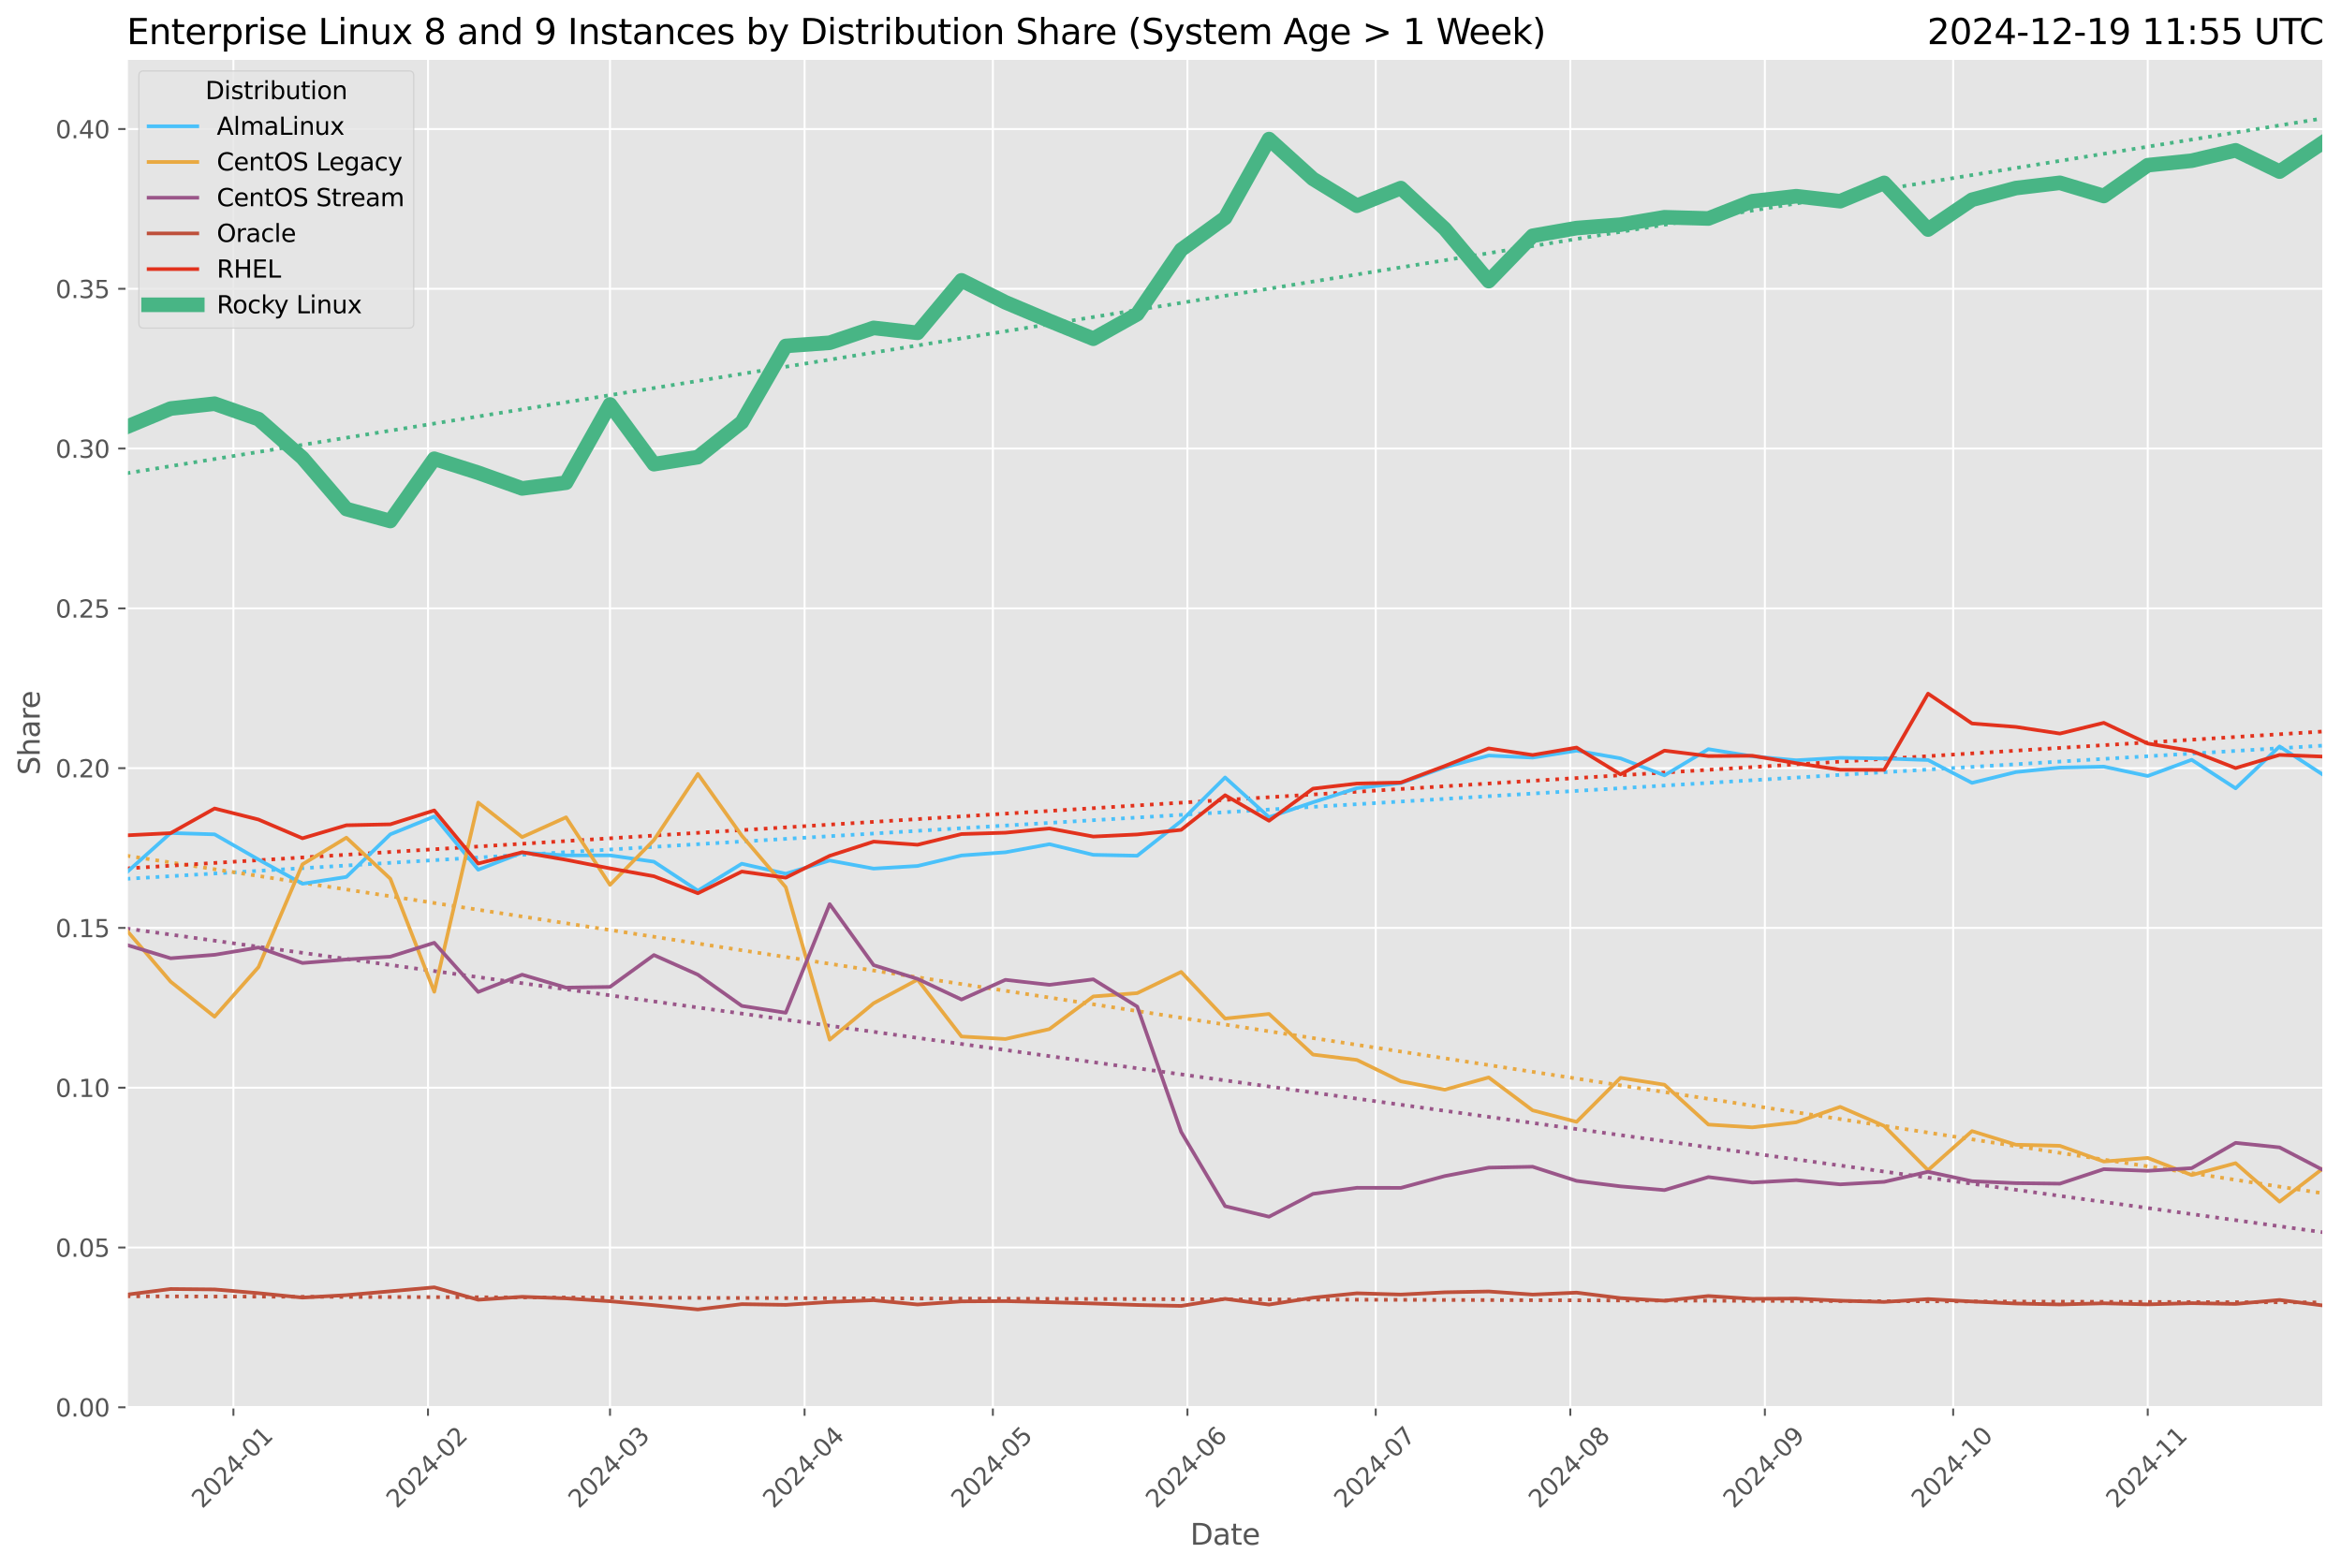 <?xml version="1.0" encoding="utf-8" standalone="no"?>
<!DOCTYPE svg PUBLIC "-//W3C//DTD SVG 1.1//EN"
  "http://www.w3.org/Graphics/SVG/1.1/DTD/svg11.dtd">
<svg xmlns:xlink="http://www.w3.org/1999/xlink" width="962.123pt" height="644.744pt" viewBox="0 0 962.123 644.744" xmlns="http://www.w3.org/2000/svg" version="1.1">
 <defs>
  <style type="text/css">*{stroke-linejoin: round; stroke-linecap: butt}</style>
 </defs>
 <g id="figure_1">
  <g id="patch_1">
   <path d="M 0 644.744 
L 962.123 644.744 
L 962.123 0 
L 0 0 
z
" style="fill: #ffffff"/>
  </g>
  <g id="axes_1">
   <g id="patch_2">
    <path d="M 52.079 578.542 
L 954.923 578.542 
L 954.923 24.142 
L 52.079 24.142 
z
" style="fill: #e5e5e5"/>
   </g>
   <g id="matplotlib.axis_1">
    <g id="xtick_1">
     <g id="line2d_1">
      <path d="M 95.932 578.542 
L 95.932 24.142 
" clip-path="url(#pfd0106b827)" style="fill: none; stroke: #ffffff; stroke-width: 0.8; stroke-linecap: square"/>
     </g>
     <g id="line2d_2">
      <defs>
       <path id="m286652a437" d="M 0 0 
L 0 3.5 
" style="stroke: #555555; stroke-width: 0.8"/>
      </defs>
      <g>
       <use xlink:href="#m286652a437" x="95.932" y="578.542" style="fill: #555555; stroke: #555555; stroke-width: 0.8"/>
      </g>
     </g>
     <g id="text_1">
      <!-- 2024-01 -->
      <g style="fill: #555555" transform="translate(83.111 620.46) rotate(-45) scale(0.1 -0.1)">
       <defs>
        <path id="DejaVuSans-32" d="M 1228 531 
L 3431 531 
L 3431 0 
L 469 0 
L 469 531 
Q 828 903 1448 1529 
Q 2069 2156 2228 2338 
Q 2531 2678 2651 2914 
Q 2772 3150 2772 3378 
Q 2772 3750 2511 3984 
Q 2250 4219 1831 4219 
Q 1534 4219 1204 4116 
Q 875 4013 500 3803 
L 500 4441 
Q 881 4594 1212 4672 
Q 1544 4750 1819 4750 
Q 2544 4750 2975 4387 
Q 3406 4025 3406 3419 
Q 3406 3131 3298 2873 
Q 3191 2616 2906 2266 
Q 2828 2175 2409 1742 
Q 1991 1309 1228 531 
z
" transform="scale(0.016)"/>
        <path id="DejaVuSans-30" d="M 2034 4250 
Q 1547 4250 1301 3770 
Q 1056 3291 1056 2328 
Q 1056 1369 1301 889 
Q 1547 409 2034 409 
Q 2525 409 2770 889 
Q 3016 1369 3016 2328 
Q 3016 3291 2770 3770 
Q 2525 4250 2034 4250 
z
M 2034 4750 
Q 2819 4750 3233 4129 
Q 3647 3509 3647 2328 
Q 3647 1150 3233 529 
Q 2819 -91 2034 -91 
Q 1250 -91 836 529 
Q 422 1150 422 2328 
Q 422 3509 836 4129 
Q 1250 4750 2034 4750 
z
" transform="scale(0.016)"/>
        <path id="DejaVuSans-34" d="M 2419 4116 
L 825 1625 
L 2419 1625 
L 2419 4116 
z
M 2253 4666 
L 3047 4666 
L 3047 1625 
L 3713 1625 
L 3713 1100 
L 3047 1100 
L 3047 0 
L 2419 0 
L 2419 1100 
L 313 1100 
L 313 1709 
L 2253 4666 
z
" transform="scale(0.016)"/>
        <path id="DejaVuSans-2d" d="M 313 2009 
L 1997 2009 
L 1997 1497 
L 313 1497 
L 313 2009 
z
" transform="scale(0.016)"/>
        <path id="DejaVuSans-31" d="M 794 531 
L 1825 531 
L 1825 4091 
L 703 3866 
L 703 4441 
L 1819 4666 
L 2450 4666 
L 2450 531 
L 3481 531 
L 3481 0 
L 794 0 
L 794 531 
z
" transform="scale(0.016)"/>
       </defs>
       <use xlink:href="#DejaVuSans-32"/>
       <use xlink:href="#DejaVuSans-30" x="63.623"/>
       <use xlink:href="#DejaVuSans-32" x="127.246"/>
       <use xlink:href="#DejaVuSans-34" x="190.869"/>
       <use xlink:href="#DejaVuSans-2d" x="254.492"/>
       <use xlink:href="#DejaVuSans-30" x="290.576"/>
       <use xlink:href="#DejaVuSans-31" x="354.199"/>
      </g>
     </g>
    </g>
    <g id="xtick_2">
     <g id="line2d_3">
      <path d="M 175.898 578.542 
L 175.898 24.142 
" clip-path="url(#pfd0106b827)" style="fill: none; stroke: #ffffff; stroke-width: 0.8; stroke-linecap: square"/>
     </g>
     <g id="line2d_4">
      <g>
       <use xlink:href="#m286652a437" x="175.898" y="578.542" style="fill: #555555; stroke: #555555; stroke-width: 0.8"/>
      </g>
     </g>
     <g id="text_2">
      <!-- 2024-02 -->
      <g style="fill: #555555" transform="translate(163.077 620.46) rotate(-45) scale(0.1 -0.1)">
       <use xlink:href="#DejaVuSans-32"/>
       <use xlink:href="#DejaVuSans-30" x="63.623"/>
       <use xlink:href="#DejaVuSans-32" x="127.246"/>
       <use xlink:href="#DejaVuSans-34" x="190.869"/>
       <use xlink:href="#DejaVuSans-2d" x="254.492"/>
       <use xlink:href="#DejaVuSans-30" x="290.576"/>
       <use xlink:href="#DejaVuSans-32" x="354.199"/>
      </g>
     </g>
    </g>
    <g id="xtick_3">
     <g id="line2d_5">
      <path d="M 250.705 578.542 
L 250.705 24.142 
" clip-path="url(#pfd0106b827)" style="fill: none; stroke: #ffffff; stroke-width: 0.8; stroke-linecap: square"/>
     </g>
     <g id="line2d_6">
      <g>
       <use xlink:href="#m286652a437" x="250.705" y="578.542" style="fill: #555555; stroke: #555555; stroke-width: 0.8"/>
      </g>
     </g>
     <g id="text_3">
      <!-- 2024-03 -->
      <g style="fill: #555555" transform="translate(237.884 620.46) rotate(-45) scale(0.1 -0.1)">
       <defs>
        <path id="DejaVuSans-33" d="M 2597 2516 
Q 3050 2419 3304 2112 
Q 3559 1806 3559 1356 
Q 3559 666 3084 287 
Q 2609 -91 1734 -91 
Q 1441 -91 1130 -33 
Q 819 25 488 141 
L 488 750 
Q 750 597 1062 519 
Q 1375 441 1716 441 
Q 2309 441 2620 675 
Q 2931 909 2931 1356 
Q 2931 1769 2642 2001 
Q 2353 2234 1838 2234 
L 1294 2234 
L 1294 2753 
L 1863 2753 
Q 2328 2753 2575 2939 
Q 2822 3125 2822 3475 
Q 2822 3834 2567 4026 
Q 2313 4219 1838 4219 
Q 1578 4219 1281 4162 
Q 984 4106 628 3988 
L 628 4550 
Q 988 4650 1302 4700 
Q 1616 4750 1894 4750 
Q 2613 4750 3031 4423 
Q 3450 4097 3450 3541 
Q 3450 3153 3228 2886 
Q 3006 2619 2597 2516 
z
" transform="scale(0.016)"/>
       </defs>
       <use xlink:href="#DejaVuSans-32"/>
       <use xlink:href="#DejaVuSans-30" x="63.623"/>
       <use xlink:href="#DejaVuSans-32" x="127.246"/>
       <use xlink:href="#DejaVuSans-34" x="190.869"/>
       <use xlink:href="#DejaVuSans-2d" x="254.492"/>
       <use xlink:href="#DejaVuSans-30" x="290.576"/>
       <use xlink:href="#DejaVuSans-33" x="354.199"/>
      </g>
     </g>
    </g>
    <g id="xtick_4">
     <g id="line2d_7">
      <path d="M 330.671 578.542 
L 330.671 24.142 
" clip-path="url(#pfd0106b827)" style="fill: none; stroke: #ffffff; stroke-width: 0.8; stroke-linecap: square"/>
     </g>
     <g id="line2d_8">
      <g>
       <use xlink:href="#m286652a437" x="330.671" y="578.542" style="fill: #555555; stroke: #555555; stroke-width: 0.8"/>
      </g>
     </g>
     <g id="text_4">
      <!-- 2024-04 -->
      <g style="fill: #555555" transform="translate(317.85 620.46) rotate(-45) scale(0.1 -0.1)">
       <use xlink:href="#DejaVuSans-32"/>
       <use xlink:href="#DejaVuSans-30" x="63.623"/>
       <use xlink:href="#DejaVuSans-32" x="127.246"/>
       <use xlink:href="#DejaVuSans-34" x="190.869"/>
       <use xlink:href="#DejaVuSans-2d" x="254.492"/>
       <use xlink:href="#DejaVuSans-30" x="290.576"/>
       <use xlink:href="#DejaVuSans-34" x="354.199"/>
      </g>
     </g>
    </g>
    <g id="xtick_5">
     <g id="line2d_9">
      <path d="M 408.058 578.542 
L 408.058 24.142 
" clip-path="url(#pfd0106b827)" style="fill: none; stroke: #ffffff; stroke-width: 0.8; stroke-linecap: square"/>
     </g>
     <g id="line2d_10">
      <g>
       <use xlink:href="#m286652a437" x="408.058" y="578.542" style="fill: #555555; stroke: #555555; stroke-width: 0.8"/>
      </g>
     </g>
     <g id="text_5">
      <!-- 2024-05 -->
      <g style="fill: #555555" transform="translate(395.237 620.46) rotate(-45) scale(0.1 -0.1)">
       <defs>
        <path id="DejaVuSans-35" d="M 691 4666 
L 3169 4666 
L 3169 4134 
L 1269 4134 
L 1269 2991 
Q 1406 3038 1543 3061 
Q 1681 3084 1819 3084 
Q 2600 3084 3056 2656 
Q 3513 2228 3513 1497 
Q 3513 744 3044 326 
Q 2575 -91 1722 -91 
Q 1428 -91 1123 -41 
Q 819 9 494 109 
L 494 744 
Q 775 591 1075 516 
Q 1375 441 1709 441 
Q 2250 441 2565 725 
Q 2881 1009 2881 1497 
Q 2881 1984 2565 2268 
Q 2250 2553 1709 2553 
Q 1456 2553 1204 2497 
Q 953 2441 691 2322 
L 691 4666 
z
" transform="scale(0.016)"/>
       </defs>
       <use xlink:href="#DejaVuSans-32"/>
       <use xlink:href="#DejaVuSans-30" x="63.623"/>
       <use xlink:href="#DejaVuSans-32" x="127.246"/>
       <use xlink:href="#DejaVuSans-34" x="190.869"/>
       <use xlink:href="#DejaVuSans-2d" x="254.492"/>
       <use xlink:href="#DejaVuSans-30" x="290.576"/>
       <use xlink:href="#DejaVuSans-35" x="354.199"/>
      </g>
     </g>
    </g>
    <g id="xtick_6">
     <g id="line2d_11">
      <path d="M 488.024 578.542 
L 488.024 24.142 
" clip-path="url(#pfd0106b827)" style="fill: none; stroke: #ffffff; stroke-width: 0.8; stroke-linecap: square"/>
     </g>
     <g id="line2d_12">
      <g>
       <use xlink:href="#m286652a437" x="488.024" y="578.542" style="fill: #555555; stroke: #555555; stroke-width: 0.8"/>
      </g>
     </g>
     <g id="text_6">
      <!-- 2024-06 -->
      <g style="fill: #555555" transform="translate(475.203 620.46) rotate(-45) scale(0.1 -0.1)">
       <defs>
        <path id="DejaVuSans-36" d="M 2113 2584 
Q 1688 2584 1439 2293 
Q 1191 2003 1191 1497 
Q 1191 994 1439 701 
Q 1688 409 2113 409 
Q 2538 409 2786 701 
Q 3034 994 3034 1497 
Q 3034 2003 2786 2293 
Q 2538 2584 2113 2584 
z
M 3366 4563 
L 3366 3988 
Q 3128 4100 2886 4159 
Q 2644 4219 2406 4219 
Q 1781 4219 1451 3797 
Q 1122 3375 1075 2522 
Q 1259 2794 1537 2939 
Q 1816 3084 2150 3084 
Q 2853 3084 3261 2657 
Q 3669 2231 3669 1497 
Q 3669 778 3244 343 
Q 2819 -91 2113 -91 
Q 1303 -91 875 529 
Q 447 1150 447 2328 
Q 447 3434 972 4092 
Q 1497 4750 2381 4750 
Q 2619 4750 2861 4703 
Q 3103 4656 3366 4563 
z
" transform="scale(0.016)"/>
       </defs>
       <use xlink:href="#DejaVuSans-32"/>
       <use xlink:href="#DejaVuSans-30" x="63.623"/>
       <use xlink:href="#DejaVuSans-32" x="127.246"/>
       <use xlink:href="#DejaVuSans-34" x="190.869"/>
       <use xlink:href="#DejaVuSans-2d" x="254.492"/>
       <use xlink:href="#DejaVuSans-30" x="290.576"/>
       <use xlink:href="#DejaVuSans-36" x="354.199"/>
      </g>
     </g>
    </g>
    <g id="xtick_7">
     <g id="line2d_13">
      <path d="M 565.411 578.542 
L 565.411 24.142 
" clip-path="url(#pfd0106b827)" style="fill: none; stroke: #ffffff; stroke-width: 0.8; stroke-linecap: square"/>
     </g>
     <g id="line2d_14">
      <g>
       <use xlink:href="#m286652a437" x="565.411" y="578.542" style="fill: #555555; stroke: #555555; stroke-width: 0.8"/>
      </g>
     </g>
     <g id="text_7">
      <!-- 2024-07 -->
      <g style="fill: #555555" transform="translate(552.589 620.46) rotate(-45) scale(0.1 -0.1)">
       <defs>
        <path id="DejaVuSans-37" d="M 525 4666 
L 3525 4666 
L 3525 4397 
L 1831 0 
L 1172 0 
L 2766 4134 
L 525 4134 
L 525 4666 
z
" transform="scale(0.016)"/>
       </defs>
       <use xlink:href="#DejaVuSans-32"/>
       <use xlink:href="#DejaVuSans-30" x="63.623"/>
       <use xlink:href="#DejaVuSans-32" x="127.246"/>
       <use xlink:href="#DejaVuSans-34" x="190.869"/>
       <use xlink:href="#DejaVuSans-2d" x="254.492"/>
       <use xlink:href="#DejaVuSans-30" x="290.576"/>
       <use xlink:href="#DejaVuSans-37" x="354.199"/>
      </g>
     </g>
    </g>
    <g id="xtick_8">
     <g id="line2d_15">
      <path d="M 645.377 578.542 
L 645.377 24.142 
" clip-path="url(#pfd0106b827)" style="fill: none; stroke: #ffffff; stroke-width: 0.8; stroke-linecap: square"/>
     </g>
     <g id="line2d_16">
      <g>
       <use xlink:href="#m286652a437" x="645.377" y="578.542" style="fill: #555555; stroke: #555555; stroke-width: 0.8"/>
      </g>
     </g>
     <g id="text_8">
      <!-- 2024-08 -->
      <g style="fill: #555555" transform="translate(632.556 620.46) rotate(-45) scale(0.1 -0.1)">
       <defs>
        <path id="DejaVuSans-38" d="M 2034 2216 
Q 1584 2216 1326 1975 
Q 1069 1734 1069 1313 
Q 1069 891 1326 650 
Q 1584 409 2034 409 
Q 2484 409 2743 651 
Q 3003 894 3003 1313 
Q 3003 1734 2745 1975 
Q 2488 2216 2034 2216 
z
M 1403 2484 
Q 997 2584 770 2862 
Q 544 3141 544 3541 
Q 544 4100 942 4425 
Q 1341 4750 2034 4750 
Q 2731 4750 3128 4425 
Q 3525 4100 3525 3541 
Q 3525 3141 3298 2862 
Q 3072 2584 2669 2484 
Q 3125 2378 3379 2068 
Q 3634 1759 3634 1313 
Q 3634 634 3220 271 
Q 2806 -91 2034 -91 
Q 1263 -91 848 271 
Q 434 634 434 1313 
Q 434 1759 690 2068 
Q 947 2378 1403 2484 
z
M 1172 3481 
Q 1172 3119 1398 2916 
Q 1625 2713 2034 2713 
Q 2441 2713 2670 2916 
Q 2900 3119 2900 3481 
Q 2900 3844 2670 4047 
Q 2441 4250 2034 4250 
Q 1625 4250 1398 4047 
Q 1172 3844 1172 3481 
z
" transform="scale(0.016)"/>
       </defs>
       <use xlink:href="#DejaVuSans-32"/>
       <use xlink:href="#DejaVuSans-30" x="63.623"/>
       <use xlink:href="#DejaVuSans-32" x="127.246"/>
       <use xlink:href="#DejaVuSans-34" x="190.869"/>
       <use xlink:href="#DejaVuSans-2d" x="254.492"/>
       <use xlink:href="#DejaVuSans-30" x="290.576"/>
       <use xlink:href="#DejaVuSans-38" x="354.199"/>
      </g>
     </g>
    </g>
    <g id="xtick_9">
     <g id="line2d_17">
      <path d="M 725.343 578.542 
L 725.343 24.142 
" clip-path="url(#pfd0106b827)" style="fill: none; stroke: #ffffff; stroke-width: 0.8; stroke-linecap: square"/>
     </g>
     <g id="line2d_18">
      <g>
       <use xlink:href="#m286652a437" x="725.343" y="578.542" style="fill: #555555; stroke: #555555; stroke-width: 0.8"/>
      </g>
     </g>
     <g id="text_9">
      <!-- 2024-09 -->
      <g style="fill: #555555" transform="translate(712.522 620.46) rotate(-45) scale(0.1 -0.1)">
       <defs>
        <path id="DejaVuSans-39" d="M 703 97 
L 703 672 
Q 941 559 1184 500 
Q 1428 441 1663 441 
Q 2288 441 2617 861 
Q 2947 1281 2994 2138 
Q 2813 1869 2534 1725 
Q 2256 1581 1919 1581 
Q 1219 1581 811 2004 
Q 403 2428 403 3163 
Q 403 3881 828 4315 
Q 1253 4750 1959 4750 
Q 2769 4750 3195 4129 
Q 3622 3509 3622 2328 
Q 3622 1225 3098 567 
Q 2575 -91 1691 -91 
Q 1453 -91 1209 -44 
Q 966 3 703 97 
z
M 1959 2075 
Q 2384 2075 2632 2365 
Q 2881 2656 2881 3163 
Q 2881 3666 2632 3958 
Q 2384 4250 1959 4250 
Q 1534 4250 1286 3958 
Q 1038 3666 1038 3163 
Q 1038 2656 1286 2365 
Q 1534 2075 1959 2075 
z
" transform="scale(0.016)"/>
       </defs>
       <use xlink:href="#DejaVuSans-32"/>
       <use xlink:href="#DejaVuSans-30" x="63.623"/>
       <use xlink:href="#DejaVuSans-32" x="127.246"/>
       <use xlink:href="#DejaVuSans-34" x="190.869"/>
       <use xlink:href="#DejaVuSans-2d" x="254.492"/>
       <use xlink:href="#DejaVuSans-30" x="290.576"/>
       <use xlink:href="#DejaVuSans-39" x="354.199"/>
      </g>
     </g>
    </g>
    <g id="xtick_10">
     <g id="line2d_19">
      <path d="M 802.73 578.542 
L 802.73 24.142 
" clip-path="url(#pfd0106b827)" style="fill: none; stroke: #ffffff; stroke-width: 0.8; stroke-linecap: square"/>
     </g>
     <g id="line2d_20">
      <g>
       <use xlink:href="#m286652a437" x="802.73" y="578.542" style="fill: #555555; stroke: #555555; stroke-width: 0.8"/>
      </g>
     </g>
     <g id="text_10">
      <!-- 2024-10 -->
      <g style="fill: #555555" transform="translate(789.908 620.46) rotate(-45) scale(0.1 -0.1)">
       <use xlink:href="#DejaVuSans-32"/>
       <use xlink:href="#DejaVuSans-30" x="63.623"/>
       <use xlink:href="#DejaVuSans-32" x="127.246"/>
       <use xlink:href="#DejaVuSans-34" x="190.869"/>
       <use xlink:href="#DejaVuSans-2d" x="254.492"/>
       <use xlink:href="#DejaVuSans-31" x="290.576"/>
       <use xlink:href="#DejaVuSans-30" x="354.199"/>
      </g>
     </g>
    </g>
    <g id="xtick_11">
     <g id="line2d_21">
      <path d="M 882.696 578.542 
L 882.696 24.142 
" clip-path="url(#pfd0106b827)" style="fill: none; stroke: #ffffff; stroke-width: 0.8; stroke-linecap: square"/>
     </g>
     <g id="line2d_22">
      <g>
       <use xlink:href="#m286652a437" x="882.696" y="578.542" style="fill: #555555; stroke: #555555; stroke-width: 0.8"/>
      </g>
     </g>
     <g id="text_11">
      <!-- 2024-11 -->
      <g style="fill: #555555" transform="translate(869.875 620.46) rotate(-45) scale(0.1 -0.1)">
       <use xlink:href="#DejaVuSans-32"/>
       <use xlink:href="#DejaVuSans-30" x="63.623"/>
       <use xlink:href="#DejaVuSans-32" x="127.246"/>
       <use xlink:href="#DejaVuSans-34" x="190.869"/>
       <use xlink:href="#DejaVuSans-2d" x="254.492"/>
       <use xlink:href="#DejaVuSans-31" x="290.576"/>
       <use xlink:href="#DejaVuSans-31" x="354.199"/>
      </g>
     </g>
    </g>
    <g id="text_12">
     <!-- Date -->
     <g style="fill: #555555" transform="translate(489.16 635.048) scale(0.12 -0.12)">
      <defs>
       <path id="DejaVuSans-44" d="M 1259 4147 
L 1259 519 
L 2022 519 
Q 2988 519 3436 956 
Q 3884 1394 3884 2338 
Q 3884 3275 3436 3711 
Q 2988 4147 2022 4147 
L 1259 4147 
z
M 628 4666 
L 1925 4666 
Q 3281 4666 3915 4102 
Q 4550 3538 4550 2338 
Q 4550 1131 3912 565 
Q 3275 0 1925 0 
L 628 0 
L 628 4666 
z
" transform="scale(0.016)"/>
       <path id="DejaVuSans-61" d="M 2194 1759 
Q 1497 1759 1228 1600 
Q 959 1441 959 1056 
Q 959 750 1161 570 
Q 1363 391 1709 391 
Q 2188 391 2477 730 
Q 2766 1069 2766 1631 
L 2766 1759 
L 2194 1759 
z
M 3341 1997 
L 3341 0 
L 2766 0 
L 2766 531 
Q 2569 213 2275 61 
Q 1981 -91 1556 -91 
Q 1019 -91 701 211 
Q 384 513 384 1019 
Q 384 1609 779 1909 
Q 1175 2209 1959 2209 
L 2766 2209 
L 2766 2266 
Q 2766 2663 2505 2880 
Q 2244 3097 1772 3097 
Q 1472 3097 1187 3025 
Q 903 2953 641 2809 
L 641 3341 
Q 956 3463 1253 3523 
Q 1550 3584 1831 3584 
Q 2591 3584 2966 3190 
Q 3341 2797 3341 1997 
z
" transform="scale(0.016)"/>
       <path id="DejaVuSans-74" d="M 1172 4494 
L 1172 3500 
L 2356 3500 
L 2356 3053 
L 1172 3053 
L 1172 1153 
Q 1172 725 1289 603 
Q 1406 481 1766 481 
L 2356 481 
L 2356 0 
L 1766 0 
Q 1100 0 847 248 
Q 594 497 594 1153 
L 594 3053 
L 172 3053 
L 172 3500 
L 594 3500 
L 594 4494 
L 1172 4494 
z
" transform="scale(0.016)"/>
       <path id="DejaVuSans-65" d="M 3597 1894 
L 3597 1613 
L 953 1613 
Q 991 1019 1311 708 
Q 1631 397 2203 397 
Q 2534 397 2845 478 
Q 3156 559 3463 722 
L 3463 178 
Q 3153 47 2828 -22 
Q 2503 -91 2169 -91 
Q 1331 -91 842 396 
Q 353 884 353 1716 
Q 353 2575 817 3079 
Q 1281 3584 2069 3584 
Q 2775 3584 3186 3129 
Q 3597 2675 3597 1894 
z
M 3022 2063 
Q 3016 2534 2758 2815 
Q 2500 3097 2075 3097 
Q 1594 3097 1305 2825 
Q 1016 2553 972 2059 
L 3022 2063 
z
" transform="scale(0.016)"/>
      </defs>
      <use xlink:href="#DejaVuSans-44"/>
      <use xlink:href="#DejaVuSans-61" x="77.002"/>
      <use xlink:href="#DejaVuSans-74" x="138.281"/>
      <use xlink:href="#DejaVuSans-65" x="177.49"/>
     </g>
    </g>
   </g>
   <g id="matplotlib.axis_2">
    <g id="ytick_1">
     <g id="line2d_23">
      <path d="M 52.079 578.542 
L 954.923 578.542 
" clip-path="url(#pfd0106b827)" style="fill: none; stroke: #ffffff; stroke-width: 0.8; stroke-linecap: square"/>
     </g>
     <g id="line2d_24">
      <defs>
       <path id="mc4cd97695a" d="M 0 0 
L -3.5 0 
" style="stroke: #555555; stroke-width: 0.8"/>
      </defs>
      <g>
       <use xlink:href="#mc4cd97695a" x="52.079" y="578.542" style="fill: #555555; stroke: #555555; stroke-width: 0.8"/>
      </g>
     </g>
     <g id="text_13">
      <!-- 0.00 -->
      <g style="fill: #555555" transform="translate(22.814 582.341) scale(0.1 -0.1)">
       <defs>
        <path id="DejaVuSans-2e" d="M 684 794 
L 1344 794 
L 1344 0 
L 684 0 
L 684 794 
z
" transform="scale(0.016)"/>
       </defs>
       <use xlink:href="#DejaVuSans-30"/>
       <use xlink:href="#DejaVuSans-2e" x="63.623"/>
       <use xlink:href="#DejaVuSans-30" x="95.41"/>
       <use xlink:href="#DejaVuSans-30" x="159.033"/>
      </g>
     </g>
    </g>
    <g id="ytick_2">
     <g id="line2d_25">
      <path d="M 52.079 512.854 
L 954.923 512.854 
" clip-path="url(#pfd0106b827)" style="fill: none; stroke: #ffffff; stroke-width: 0.8; stroke-linecap: square"/>
     </g>
     <g id="line2d_26">
      <g>
       <use xlink:href="#mc4cd97695a" x="52.079" y="512.854" style="fill: #555555; stroke: #555555; stroke-width: 0.8"/>
      </g>
     </g>
     <g id="text_14">
      <!-- 0.05 -->
      <g style="fill: #555555" transform="translate(22.814 516.653) scale(0.1 -0.1)">
       <use xlink:href="#DejaVuSans-30"/>
       <use xlink:href="#DejaVuSans-2e" x="63.623"/>
       <use xlink:href="#DejaVuSans-30" x="95.41"/>
       <use xlink:href="#DejaVuSans-35" x="159.033"/>
      </g>
     </g>
    </g>
    <g id="ytick_3">
     <g id="line2d_27">
      <path d="M 52.079 447.167 
L 954.923 447.167 
" clip-path="url(#pfd0106b827)" style="fill: none; stroke: #ffffff; stroke-width: 0.8; stroke-linecap: square"/>
     </g>
     <g id="line2d_28">
      <g>
       <use xlink:href="#mc4cd97695a" x="52.079" y="447.167" style="fill: #555555; stroke: #555555; stroke-width: 0.8"/>
      </g>
     </g>
     <g id="text_15">
      <!-- 0.10 -->
      <g style="fill: #555555" transform="translate(22.814 450.966) scale(0.1 -0.1)">
       <use xlink:href="#DejaVuSans-30"/>
       <use xlink:href="#DejaVuSans-2e" x="63.623"/>
       <use xlink:href="#DejaVuSans-31" x="95.41"/>
       <use xlink:href="#DejaVuSans-30" x="159.033"/>
      </g>
     </g>
    </g>
    <g id="ytick_4">
     <g id="line2d_29">
      <path d="M 52.079 381.479 
L 954.923 381.479 
" clip-path="url(#pfd0106b827)" style="fill: none; stroke: #ffffff; stroke-width: 0.8; stroke-linecap: square"/>
     </g>
     <g id="line2d_30">
      <g>
       <use xlink:href="#mc4cd97695a" x="52.079" y="381.479" style="fill: #555555; stroke: #555555; stroke-width: 0.8"/>
      </g>
     </g>
     <g id="text_16">
      <!-- 0.15 -->
      <g style="fill: #555555" transform="translate(22.814 385.278) scale(0.1 -0.1)">
       <use xlink:href="#DejaVuSans-30"/>
       <use xlink:href="#DejaVuSans-2e" x="63.623"/>
       <use xlink:href="#DejaVuSans-31" x="95.41"/>
       <use xlink:href="#DejaVuSans-35" x="159.033"/>
      </g>
     </g>
    </g>
    <g id="ytick_5">
     <g id="line2d_31">
      <path d="M 52.079 315.792 
L 954.923 315.792 
" clip-path="url(#pfd0106b827)" style="fill: none; stroke: #ffffff; stroke-width: 0.8; stroke-linecap: square"/>
     </g>
     <g id="line2d_32">
      <g>
       <use xlink:href="#mc4cd97695a" x="52.079" y="315.792" style="fill: #555555; stroke: #555555; stroke-width: 0.8"/>
      </g>
     </g>
     <g id="text_17">
      <!-- 0.20 -->
      <g style="fill: #555555" transform="translate(22.814 319.591) scale(0.1 -0.1)">
       <use xlink:href="#DejaVuSans-30"/>
       <use xlink:href="#DejaVuSans-2e" x="63.623"/>
       <use xlink:href="#DejaVuSans-32" x="95.41"/>
       <use xlink:href="#DejaVuSans-30" x="159.033"/>
      </g>
     </g>
    </g>
    <g id="ytick_6">
     <g id="line2d_33">
      <path d="M 52.079 250.104 
L 954.923 250.104 
" clip-path="url(#pfd0106b827)" style="fill: none; stroke: #ffffff; stroke-width: 0.8; stroke-linecap: square"/>
     </g>
     <g id="line2d_34">
      <g>
       <use xlink:href="#mc4cd97695a" x="52.079" y="250.104" style="fill: #555555; stroke: #555555; stroke-width: 0.8"/>
      </g>
     </g>
     <g id="text_18">
      <!-- 0.25 -->
      <g style="fill: #555555" transform="translate(22.814 253.903) scale(0.1 -0.1)">
       <use xlink:href="#DejaVuSans-30"/>
       <use xlink:href="#DejaVuSans-2e" x="63.623"/>
       <use xlink:href="#DejaVuSans-32" x="95.41"/>
       <use xlink:href="#DejaVuSans-35" x="159.033"/>
      </g>
     </g>
    </g>
    <g id="ytick_7">
     <g id="line2d_35">
      <path d="M 52.079 184.417 
L 954.923 184.417 
" clip-path="url(#pfd0106b827)" style="fill: none; stroke: #ffffff; stroke-width: 0.8; stroke-linecap: square"/>
     </g>
     <g id="line2d_36">
      <g>
       <use xlink:href="#mc4cd97695a" x="52.079" y="184.417" style="fill: #555555; stroke: #555555; stroke-width: 0.8"/>
      </g>
     </g>
     <g id="text_19">
      <!-- 0.30 -->
      <g style="fill: #555555" transform="translate(22.814 188.216) scale(0.1 -0.1)">
       <use xlink:href="#DejaVuSans-30"/>
       <use xlink:href="#DejaVuSans-2e" x="63.623"/>
       <use xlink:href="#DejaVuSans-33" x="95.41"/>
       <use xlink:href="#DejaVuSans-30" x="159.033"/>
      </g>
     </g>
    </g>
    <g id="ytick_8">
     <g id="line2d_37">
      <path d="M 52.079 118.729 
L 954.923 118.729 
" clip-path="url(#pfd0106b827)" style="fill: none; stroke: #ffffff; stroke-width: 0.8; stroke-linecap: square"/>
     </g>
     <g id="line2d_38">
      <g>
       <use xlink:href="#mc4cd97695a" x="52.079" y="118.729" style="fill: #555555; stroke: #555555; stroke-width: 0.8"/>
      </g>
     </g>
     <g id="text_20">
      <!-- 0.35 -->
      <g style="fill: #555555" transform="translate(22.814 122.528) scale(0.1 -0.1)">
       <use xlink:href="#DejaVuSans-30"/>
       <use xlink:href="#DejaVuSans-2e" x="63.623"/>
       <use xlink:href="#DejaVuSans-33" x="95.41"/>
       <use xlink:href="#DejaVuSans-35" x="159.033"/>
      </g>
     </g>
    </g>
    <g id="ytick_9">
     <g id="line2d_39">
      <path d="M 52.079 53.042 
L 954.923 53.042 
" clip-path="url(#pfd0106b827)" style="fill: none; stroke: #ffffff; stroke-width: 0.8; stroke-linecap: square"/>
     </g>
     <g id="line2d_40">
      <g>
       <use xlink:href="#mc4cd97695a" x="52.079" y="53.042" style="fill: #555555; stroke: #555555; stroke-width: 0.8"/>
      </g>
     </g>
     <g id="text_21">
      <!-- 0.40 -->
      <g style="fill: #555555" transform="translate(22.814 56.841) scale(0.1 -0.1)">
       <use xlink:href="#DejaVuSans-30"/>
       <use xlink:href="#DejaVuSans-2e" x="63.623"/>
       <use xlink:href="#DejaVuSans-34" x="95.41"/>
       <use xlink:href="#DejaVuSans-30" x="159.033"/>
      </g>
     </g>
    </g>
    <g id="text_22">
     <!-- Share -->
     <g style="fill: #555555" transform="translate(16.318 318.654) rotate(-90) scale(0.12 -0.12)">
      <defs>
       <path id="DejaVuSans-53" d="M 3425 4513 
L 3425 3897 
Q 3066 4069 2747 4153 
Q 2428 4238 2131 4238 
Q 1616 4238 1336 4038 
Q 1056 3838 1056 3469 
Q 1056 3159 1242 3001 
Q 1428 2844 1947 2747 
L 2328 2669 
Q 3034 2534 3370 2195 
Q 3706 1856 3706 1288 
Q 3706 609 3251 259 
Q 2797 -91 1919 -91 
Q 1588 -91 1214 -16 
Q 841 59 441 206 
L 441 856 
Q 825 641 1194 531 
Q 1563 422 1919 422 
Q 2459 422 2753 634 
Q 3047 847 3047 1241 
Q 3047 1584 2836 1778 
Q 2625 1972 2144 2069 
L 1759 2144 
Q 1053 2284 737 2584 
Q 422 2884 422 3419 
Q 422 4038 858 4394 
Q 1294 4750 2059 4750 
Q 2388 4750 2728 4690 
Q 3069 4631 3425 4513 
z
" transform="scale(0.016)"/>
       <path id="DejaVuSans-68" d="M 3513 2113 
L 3513 0 
L 2938 0 
L 2938 2094 
Q 2938 2591 2744 2837 
Q 2550 3084 2163 3084 
Q 1697 3084 1428 2787 
Q 1159 2491 1159 1978 
L 1159 0 
L 581 0 
L 581 4863 
L 1159 4863 
L 1159 2956 
Q 1366 3272 1645 3428 
Q 1925 3584 2291 3584 
Q 2894 3584 3203 3211 
Q 3513 2838 3513 2113 
z
" transform="scale(0.016)"/>
       <path id="DejaVuSans-72" d="M 2631 2963 
Q 2534 3019 2420 3045 
Q 2306 3072 2169 3072 
Q 1681 3072 1420 2755 
Q 1159 2438 1159 1844 
L 1159 0 
L 581 0 
L 581 3500 
L 1159 3500 
L 1159 2956 
Q 1341 3275 1631 3429 
Q 1922 3584 2338 3584 
Q 2397 3584 2469 3576 
Q 2541 3569 2628 3553 
L 2631 2963 
z
" transform="scale(0.016)"/>
      </defs>
      <use xlink:href="#DejaVuSans-53"/>
      <use xlink:href="#DejaVuSans-68" x="63.477"/>
      <use xlink:href="#DejaVuSans-61" x="126.855"/>
      <use xlink:href="#DejaVuSans-72" x="188.135"/>
      <use xlink:href="#DejaVuSans-65" x="226.998"/>
     </g>
    </g>
   </g>
   <g id="line2d_41">
    <path d="M 52.079 361.297 
L 61.199 360.744 
L 70.319 360.19 
L 79.438 359.637 
L 88.558 359.084 
L 97.678 358.53 
L 106.797 357.977 
L 115.917 357.423 
L 125.036 356.87 
L 134.156 356.317 
L 143.276 355.763 
L 152.395 355.21 
L 161.515 354.657 
L 170.635 354.103 
L 179.754 353.55 
L 188.874 352.996 
L 197.994 352.443 
L 207.113 351.89 
L 216.233 351.336 
L 225.352 350.783 
L 234.472 350.229 
L 243.592 349.676 
L 252.711 349.123 
L 261.831 348.569 
L 270.951 348.016 
L 280.07 347.462 
L 289.19 346.909 
L 298.31 346.356 
L 307.429 345.802 
L 316.549 345.249 
L 325.668 344.695 
L 334.788 344.142 
L 343.908 343.589 
L 353.027 343.035 
L 362.147 342.482 
L 371.267 341.928 
L 380.386 341.375 
L 389.506 340.822 
L 398.626 340.268 
L 407.745 339.715 
L 416.865 339.162 
L 425.984 338.608 
L 435.104 338.055 
L 444.224 337.501 
L 453.343 336.948 
L 462.463 336.395 
L 471.583 335.841 
L 480.702 335.288 
L 489.822 334.734 
L 498.942 334.181 
L 508.061 333.628 
L 517.181 333.074 
L 526.3 332.521 
L 535.42 331.967 
L 544.54 331.414 
L 553.659 330.861 
L 562.779 330.307 
L 571.899 329.754 
L 581.018 329.2 
L 590.138 328.647 
L 599.258 328.094 
L 608.377 327.54 
L 617.497 326.987 
L 626.616 326.433 
L 635.736 325.88 
L 644.856 325.327 
L 653.975 324.773 
L 663.095 324.22 
L 672.215 323.666 
L 681.334 323.113 
L 690.454 322.56 
L 699.574 322.006 
L 708.693 321.453 
L 717.813 320.9 
L 726.932 320.346 
L 736.052 319.793 
L 745.172 319.239 
L 754.291 318.686 
L 763.411 318.133 
L 772.531 317.579 
L 781.65 317.026 
L 790.77 316.472 
L 799.89 315.919 
L 809.009 315.366 
L 818.129 314.812 
L 827.248 314.259 
L 836.368 313.705 
L 845.488 313.152 
L 854.607 312.599 
L 863.727 312.045 
L 872.847 311.492 
L 881.966 310.938 
L 891.086 310.385 
L 900.206 309.832 
L 909.325 309.278 
L 918.445 308.725 
L 927.564 308.171 
L 936.684 307.618 
L 945.804 307.065 
L 954.923 306.511 
" clip-path="url(#pfd0106b827)" style="fill: none; stroke-dasharray: 1.5,2.475; stroke-dashoffset: 0; stroke: #4ac1fa; stroke-width: 1.5"/>
   </g>
   <g id="line2d_42">
    <path d="M 52.079 351.797 
L 61.199 353.199 
L 70.319 354.601 
L 79.438 356.004 
L 88.558 357.406 
L 97.678 358.808 
L 106.797 360.21 
L 115.917 361.612 
L 125.036 363.014 
L 134.156 364.416 
L 143.276 365.819 
L 152.395 367.221 
L 161.515 368.623 
L 170.635 370.025 
L 179.754 371.427 
L 188.874 372.829 
L 197.994 374.232 
L 207.113 375.634 
L 216.233 377.036 
L 225.352 378.438 
L 234.472 379.84 
L 243.592 381.242 
L 252.711 382.645 
L 261.831 384.047 
L 270.951 385.449 
L 280.07 386.851 
L 289.19 388.253 
L 298.31 389.655 
L 307.429 391.057 
L 316.549 392.46 
L 325.668 393.862 
L 334.788 395.264 
L 343.908 396.666 
L 353.027 398.068 
L 362.147 399.47 
L 371.267 400.873 
L 380.386 402.275 
L 389.506 403.677 
L 398.626 405.079 
L 407.745 406.481 
L 416.865 407.883 
L 425.984 409.285 
L 435.104 410.688 
L 444.224 412.09 
L 453.343 413.492 
L 462.463 414.894 
L 471.583 416.296 
L 480.702 417.698 
L 489.822 419.101 
L 498.942 420.503 
L 508.061 421.905 
L 517.181 423.307 
L 526.3 424.709 
L 535.42 426.111 
L 544.54 427.514 
L 553.659 428.916 
L 562.779 430.318 
L 571.899 431.72 
L 581.018 433.122 
L 590.138 434.524 
L 599.258 435.926 
L 608.377 437.329 
L 617.497 438.731 
L 626.616 440.133 
L 635.736 441.535 
L 644.856 442.937 
L 653.975 444.339 
L 663.095 445.742 
L 672.215 447.144 
L 681.334 448.546 
L 690.454 449.948 
L 699.574 451.35 
L 708.693 452.752 
L 717.813 454.154 
L 726.932 455.557 
L 736.052 456.959 
L 745.172 458.361 
L 754.291 459.763 
L 763.411 461.165 
L 772.531 462.567 
L 781.65 463.97 
L 790.77 465.372 
L 799.89 466.774 
L 809.009 468.176 
L 818.129 469.578 
L 827.248 470.98 
L 836.368 472.382 
L 845.488 473.785 
L 854.607 475.187 
L 863.727 476.589 
L 872.847 477.991 
L 881.966 479.393 
L 891.086 480.795 
L 900.206 482.198 
L 909.325 483.6 
L 918.445 485.002 
L 927.564 486.404 
L 936.684 487.806 
L 945.804 489.208 
L 954.923 490.611 
" clip-path="url(#pfd0106b827)" style="fill: none; stroke-dasharray: 1.5,2.475; stroke-dashoffset: 0; stroke: #e9a942; stroke-width: 1.5"/>
   </g>
   <g id="line2d_43">
    <path d="M 52.079 381.723 
L 61.199 382.985 
L 70.319 384.247 
L 79.438 385.508 
L 88.558 386.77 
L 97.678 388.031 
L 106.797 389.293 
L 115.917 390.555 
L 125.036 391.816 
L 134.156 393.078 
L 143.276 394.34 
L 152.395 395.601 
L 161.515 396.863 
L 170.635 398.125 
L 179.754 399.386 
L 188.874 400.648 
L 197.994 401.909 
L 207.113 403.171 
L 216.233 404.433 
L 225.352 405.694 
L 234.472 406.956 
L 243.592 408.218 
L 252.711 409.479 
L 261.831 410.741 
L 270.951 412.002 
L 280.07 413.264 
L 289.19 414.526 
L 298.31 415.787 
L 307.429 417.049 
L 316.549 418.311 
L 325.668 419.572 
L 334.788 420.834 
L 343.908 422.096 
L 353.027 423.357 
L 362.147 424.619 
L 371.267 425.88 
L 380.386 427.142 
L 389.506 428.404 
L 398.626 429.665 
L 407.745 430.927 
L 416.865 432.189 
L 425.984 433.45 
L 435.104 434.712 
L 444.224 435.973 
L 453.343 437.235 
L 462.463 438.497 
L 471.583 439.758 
L 480.702 441.02 
L 489.822 442.282 
L 498.942 443.543 
L 508.061 444.805 
L 517.181 446.067 
L 526.3 447.328 
L 535.42 448.59 
L 544.54 449.851 
L 553.659 451.113 
L 562.779 452.375 
L 571.899 453.636 
L 581.018 454.898 
L 590.138 456.16 
L 599.258 457.421 
L 608.377 458.683 
L 617.497 459.944 
L 626.616 461.206 
L 635.736 462.468 
L 644.856 463.729 
L 653.975 464.991 
L 663.095 466.253 
L 672.215 467.514 
L 681.334 468.776 
L 690.454 470.038 
L 699.574 471.299 
L 708.693 472.561 
L 717.813 473.822 
L 726.932 475.084 
L 736.052 476.346 
L 745.172 477.607 
L 754.291 478.869 
L 763.411 480.131 
L 772.531 481.392 
L 781.65 482.654 
L 790.77 483.916 
L 799.89 485.177 
L 809.009 486.439 
L 818.129 487.7 
L 827.248 488.962 
L 836.368 490.224 
L 845.488 491.485 
L 854.607 492.747 
L 863.727 494.009 
L 872.847 495.27 
L 881.966 496.532 
L 891.086 497.793 
L 900.206 499.055 
L 909.325 500.317 
L 918.445 501.578 
L 927.564 502.84 
L 936.684 504.102 
L 945.804 505.363 
L 954.923 506.625 
" clip-path="url(#pfd0106b827)" style="fill: none; stroke-dasharray: 1.5,2.475; stroke-dashoffset: 0; stroke: #9a5689; stroke-width: 1.5"/>
   </g>
   <g id="line2d_44">
    <path d="M 52.079 532.912 
L 61.199 532.938 
L 70.319 532.963 
L 79.438 532.989 
L 88.558 533.014 
L 97.678 533.04 
L 106.797 533.065 
L 115.917 533.091 
L 125.036 533.116 
L 134.156 533.142 
L 143.276 533.167 
L 152.395 533.193 
L 161.515 533.218 
L 170.635 533.244 
L 179.754 533.269 
L 188.874 533.295 
L 197.994 533.32 
L 207.113 533.346 
L 216.233 533.371 
L 225.352 533.397 
L 234.472 533.422 
L 243.592 533.448 
L 252.711 533.473 
L 261.831 533.499 
L 270.951 533.524 
L 280.07 533.55 
L 289.19 533.575 
L 298.31 533.601 
L 307.429 533.626 
L 316.549 533.652 
L 325.668 533.677 
L 334.788 533.703 
L 343.908 533.728 
L 353.027 533.754 
L 362.147 533.779 
L 371.267 533.805 
L 380.386 533.83 
L 389.506 533.856 
L 398.626 533.881 
L 407.745 533.907 
L 416.865 533.932 
L 425.984 533.958 
L 435.104 533.983 
L 444.224 534.009 
L 453.343 534.034 
L 462.463 534.06 
L 471.583 534.085 
L 480.702 534.111 
L 489.822 534.136 
L 498.942 534.161 
L 508.061 534.187 
L 517.181 534.212 
L 526.3 534.238 
L 535.42 534.263 
L 544.54 534.289 
L 553.659 534.314 
L 562.779 534.34 
L 571.899 534.365 
L 581.018 534.391 
L 590.138 534.416 
L 599.258 534.442 
L 608.377 534.467 
L 617.497 534.493 
L 626.616 534.518 
L 635.736 534.544 
L 644.856 534.569 
L 653.975 534.595 
L 663.095 534.62 
L 672.215 534.646 
L 681.334 534.671 
L 690.454 534.697 
L 699.574 534.722 
L 708.693 534.748 
L 717.813 534.773 
L 726.932 534.799 
L 736.052 534.824 
L 745.172 534.85 
L 754.291 534.875 
L 763.411 534.901 
L 772.531 534.926 
L 781.65 534.952 
L 790.77 534.977 
L 799.89 535.003 
L 809.009 535.028 
L 818.129 535.054 
L 827.248 535.079 
L 836.368 535.105 
L 845.488 535.13 
L 854.607 535.156 
L 863.727 535.181 
L 872.847 535.207 
L 881.966 535.232 
L 891.086 535.258 
L 900.206 535.283 
L 909.325 535.309 
L 918.445 535.334 
L 927.564 535.36 
L 936.684 535.385 
L 945.804 535.411 
L 954.923 535.436 
" clip-path="url(#pfd0106b827)" style="fill: none; stroke-dasharray: 1.5,2.475; stroke-dashoffset: 0; stroke: #be503b; stroke-width: 1.5"/>
   </g>
   <g id="line2d_45">
    <path d="M 52.079 357.018 
L 61.199 356.449 
L 70.319 355.88 
L 79.438 355.312 
L 88.558 354.743 
L 97.678 354.175 
L 106.797 353.606 
L 115.917 353.037 
L 125.036 352.469 
L 134.156 351.9 
L 143.276 351.331 
L 152.395 350.763 
L 161.515 350.194 
L 170.635 349.625 
L 179.754 349.057 
L 188.874 348.488 
L 197.994 347.919 
L 207.113 347.351 
L 216.233 346.782 
L 225.352 346.213 
L 234.472 345.645 
L 243.592 345.076 
L 252.711 344.507 
L 261.831 343.939 
L 270.951 343.37 
L 280.07 342.802 
L 289.19 342.233 
L 298.31 341.664 
L 307.429 341.096 
L 316.549 340.527 
L 325.668 339.958 
L 334.788 339.39 
L 343.908 338.821 
L 353.027 338.252 
L 362.147 337.684 
L 371.267 337.115 
L 380.386 336.546 
L 389.506 335.978 
L 398.626 335.409 
L 407.745 334.84 
L 416.865 334.272 
L 425.984 333.703 
L 435.104 333.134 
L 444.224 332.566 
L 453.343 331.997 
L 462.463 331.428 
L 471.583 330.86 
L 480.702 330.291 
L 489.822 329.723 
L 498.942 329.154 
L 508.061 328.585 
L 517.181 328.017 
L 526.3 327.448 
L 535.42 326.879 
L 544.54 326.311 
L 553.659 325.742 
L 562.779 325.173 
L 571.899 324.605 
L 581.018 324.036 
L 590.138 323.467 
L 599.258 322.899 
L 608.377 322.33 
L 617.497 321.761 
L 626.616 321.193 
L 635.736 320.624 
L 644.856 320.055 
L 653.975 319.487 
L 663.095 318.918 
L 672.215 318.35 
L 681.334 317.781 
L 690.454 317.212 
L 699.574 316.644 
L 708.693 316.075 
L 717.813 315.506 
L 726.932 314.938 
L 736.052 314.369 
L 745.172 313.8 
L 754.291 313.232 
L 763.411 312.663 
L 772.531 312.094 
L 781.65 311.526 
L 790.77 310.957 
L 799.89 310.388 
L 809.009 309.82 
L 818.129 309.251 
L 827.248 308.682 
L 836.368 308.114 
L 845.488 307.545 
L 854.607 306.976 
L 863.727 306.408 
L 872.847 305.839 
L 881.966 305.271 
L 891.086 304.702 
L 900.206 304.133 
L 909.325 303.565 
L 918.445 302.996 
L 927.564 302.427 
L 936.684 301.859 
L 945.804 301.29 
L 954.923 300.721 
" clip-path="url(#pfd0106b827)" style="fill: none; stroke-dasharray: 1.5,2.475; stroke-dashoffset: 0; stroke: #e2321d; stroke-width: 1.5"/>
   </g>
   <g id="line2d_46">
    <path d="M 52.079 194.555 
L 61.199 193.081 
L 70.319 191.607 
L 79.438 190.133 
L 88.558 188.659 
L 97.678 187.185 
L 106.797 185.711 
L 115.917 184.237 
L 125.036 182.763 
L 134.156 181.288 
L 143.276 179.814 
L 152.395 178.34 
L 161.515 176.866 
L 170.635 175.392 
L 179.754 173.918 
L 188.874 172.444 
L 197.994 170.97 
L 207.113 169.496 
L 216.233 168.022 
L 225.352 166.548 
L 234.472 165.074 
L 243.592 163.6 
L 252.711 162.126 
L 261.831 160.652 
L 270.951 159.178 
L 280.07 157.704 
L 289.19 156.23 
L 298.31 154.756 
L 307.429 153.282 
L 316.549 151.808 
L 325.668 150.334 
L 334.788 148.86 
L 343.908 147.386 
L 353.027 145.912 
L 362.147 144.438 
L 371.267 142.964 
L 380.386 141.49 
L 389.506 140.016 
L 398.626 138.542 
L 407.745 137.068 
L 416.865 135.594 
L 425.984 134.12 
L 435.104 132.646 
L 444.224 131.172 
L 453.343 129.698 
L 462.463 128.224 
L 471.583 126.75 
L 480.702 125.276 
L 489.822 123.802 
L 498.942 122.328 
L 508.061 120.854 
L 517.181 119.38 
L 526.3 117.906 
L 535.42 116.432 
L 544.54 114.958 
L 553.659 113.484 
L 562.779 112.01 
L 571.899 110.536 
L 581.018 109.062 
L 590.138 107.588 
L 599.258 106.114 
L 608.377 104.64 
L 617.497 103.166 
L 626.616 101.692 
L 635.736 100.218 
L 644.856 98.743 
L 653.975 97.269 
L 663.095 95.795 
L 672.215 94.321 
L 681.334 92.847 
L 690.454 91.373 
L 699.574 89.899 
L 708.693 88.425 
L 717.813 86.951 
L 726.932 85.477 
L 736.052 84.003 
L 745.172 82.529 
L 754.291 81.055 
L 763.411 79.581 
L 772.531 78.107 
L 781.65 76.633 
L 790.77 75.159 
L 799.89 73.685 
L 809.009 72.211 
L 818.129 70.737 
L 827.248 69.263 
L 836.368 67.789 
L 845.488 66.315 
L 854.607 64.841 
L 863.727 63.367 
L 872.847 61.893 
L 881.966 60.419 
L 891.086 58.945 
L 900.206 57.471 
L 909.325 55.997 
L 918.445 54.523 
L 927.564 53.049 
L 936.684 51.575 
L 945.804 50.101 
L 954.923 48.627 
" clip-path="url(#pfd0106b827)" style="fill: none; stroke-dasharray: 1.5,2.475; stroke-dashoffset: 0; stroke: #48b585; stroke-width: 1.5"/>
   </g>
   <g id="line2d_47">
    <path d="M 52.079 358.629 
L 70.136 342.45 
L 88.193 343.007 
L 106.25 353.377 
L 124.307 363.311 
L 142.364 360.512 
L 160.421 343 
L 178.478 335.654 
L 196.534 357.546 
L 214.591 350.554 
L 232.648 351.655 
L 250.705 351.649 
L 268.762 354.256 
L 286.819 366.164 
L 304.876 355.085 
L 322.933 359.196 
L 340.989 353.76 
L 359.046 357.092 
L 377.103 356.015 
L 395.16 351.693 
L 413.217 350.386 
L 431.274 347.059 
L 449.331 351.426 
L 467.388 351.799 
L 485.444 337.555 
L 503.501 319.622 
L 521.558 335.965 
L 539.615 329.827 
L 557.672 324.018 
L 575.729 321.946 
L 593.786 315.423 
L 611.843 310.61 
L 629.9 311.467 
L 647.956 308.605 
L 666.013 311.775 
L 684.07 318.762 
L 702.127 307.983 
L 720.184 310.925 
L 738.241 312.569 
L 756.298 311.545 
L 774.355 311.821 
L 792.411 312.454 
L 810.468 321.851 
L 828.525 317.407 
L 846.582 315.574 
L 864.639 315.167 
L 882.696 319.024 
L 900.753 312.362 
L 918.81 324.093 
L 936.866 306.871 
L 954.923 318.622 
" clip-path="url(#pfd0106b827)" style="fill: none; stroke: #4ac1fa; stroke-width: 1.5; stroke-linecap: square"/>
   </g>
   <g id="line2d_48">
    <path d="M 52.079 382.48 
L 70.136 403.581 
L 88.193 417.968 
L 106.25 397.576 
L 124.307 355.335 
L 142.364 344.374 
L 160.421 361.259 
L 178.478 407.725 
L 196.534 329.942 
L 214.591 344.145 
L 232.648 336.005 
L 250.705 363.779 
L 268.762 345.34 
L 286.819 318.18 
L 304.876 343.569 
L 322.933 364.734 
L 340.989 427.432 
L 359.046 412.443 
L 377.103 402.728 
L 395.16 426.122 
L 413.217 427.147 
L 431.274 423.084 
L 449.331 409.643 
L 467.388 408.284 
L 485.444 399.566 
L 503.501 418.74 
L 521.558 416.835 
L 539.615 433.55 
L 557.672 435.75 
L 575.729 444.547 
L 593.786 447.983 
L 611.843 442.943 
L 629.9 456.483 
L 647.956 461.203 
L 666.013 443.112 
L 684.07 445.933 
L 702.127 462.326 
L 720.184 463.457 
L 738.241 461.392 
L 756.298 455.037 
L 774.355 462.872 
L 792.411 481.075 
L 810.468 465.002 
L 828.525 470.617 
L 846.582 471.06 
L 864.639 477.514 
L 882.696 476.025 
L 900.753 483.087 
L 918.81 478.195 
L 936.866 494.014 
L 954.923 480.195 
" clip-path="url(#pfd0106b827)" style="fill: none; stroke: #e9a942; stroke-width: 1.5; stroke-linecap: square"/>
   </g>
   <g id="line2d_49">
    <path d="M 52.079 388.458 
L 70.136 393.953 
L 88.193 392.526 
L 106.25 389.529 
L 124.307 395.902 
L 142.364 394.448 
L 160.421 393.298 
L 178.478 387.586 
L 196.534 407.804 
L 214.591 400.698 
L 232.648 406.021 
L 250.705 405.725 
L 268.762 392.631 
L 286.819 400.703 
L 304.876 413.533 
L 322.933 416.355 
L 340.989 371.69 
L 359.046 396.78 
L 377.103 402.43 
L 395.16 410.915 
L 413.217 402.818 
L 431.274 404.871 
L 449.331 402.616 
L 467.388 413.817 
L 485.444 465.346 
L 503.501 495.871 
L 521.558 500.206 
L 539.615 490.809 
L 557.672 488.315 
L 575.729 488.35 
L 593.786 483.496 
L 611.843 480.029 
L 629.9 479.661 
L 647.956 485.471 
L 666.013 487.722 
L 684.07 489.265 
L 702.127 483.909 
L 720.184 486.152 
L 738.241 485.172 
L 756.298 486.9 
L 774.355 485.87 
L 792.411 481.721 
L 810.468 485.606 
L 828.525 486.402 
L 846.582 486.618 
L 864.639 480.659 
L 882.696 481.336 
L 900.753 480.242 
L 918.81 469.836 
L 936.866 471.711 
L 954.923 481.097 
" clip-path="url(#pfd0106b827)" style="fill: none; stroke: #9a5689; stroke-width: 1.5; stroke-linecap: square"/>
   </g>
   <g id="line2d_50">
    <path d="M 52.079 532.242 
L 70.136 529.925 
L 88.193 530.097 
L 106.25 531.632 
L 124.307 533.456 
L 142.364 532.438 
L 160.421 530.853 
L 178.478 529.237 
L 196.534 534.338 
L 214.591 533.131 
L 232.648 533.779 
L 250.705 534.949 
L 268.762 536.576 
L 286.819 538.329 
L 304.876 536.152 
L 322.933 536.443 
L 340.989 535.244 
L 359.046 534.522 
L 377.103 536.297 
L 395.16 535.009 
L 413.217 534.9 
L 431.274 535.354 
L 449.331 535.87 
L 467.388 536.487 
L 485.444 536.873 
L 503.501 533.974 
L 521.558 536.319 
L 539.615 533.493 
L 557.672 531.684 
L 575.729 532.202 
L 593.786 531.281 
L 611.843 530.939 
L 629.9 532.206 
L 647.956 531.415 
L 666.013 533.669 
L 684.07 534.732 
L 702.127 532.805 
L 720.184 533.964 
L 738.241 533.866 
L 756.298 534.728 
L 774.355 535.236 
L 792.411 534.071 
L 810.468 535.05 
L 828.525 535.883 
L 846.582 536.273 
L 864.639 535.797 
L 882.696 536.235 
L 900.753 535.742 
L 918.81 536.049 
L 936.866 534.426 
L 954.923 536.713 
" clip-path="url(#pfd0106b827)" style="fill: none; stroke: #be503b; stroke-width: 1.5; stroke-linecap: square"/>
   </g>
   <g id="line2d_51">
    <path d="M 52.079 343.41 
L 70.136 342.514 
L 88.193 332.38 
L 106.25 336.929 
L 124.307 344.626 
L 142.364 339.275 
L 160.421 338.89 
L 178.478 333.17 
L 196.534 355.007 
L 214.591 350.363 
L 232.648 353.477 
L 250.705 357.004 
L 268.762 360.235 
L 286.819 367.224 
L 304.876 358.309 
L 322.933 360.821 
L 340.989 351.838 
L 359.046 345.998 
L 377.103 347.284 
L 395.16 342.89 
L 413.217 342.34 
L 431.274 340.584 
L 449.331 343.914 
L 467.388 343.052 
L 485.444 341.171 
L 503.501 326.926 
L 521.558 337.423 
L 539.615 324.225 
L 557.672 322.128 
L 575.729 321.706 
L 593.786 314.898 
L 611.843 307.685 
L 629.9 310.397 
L 647.956 307.331 
L 666.013 318.346 
L 684.07 308.588 
L 702.127 310.826 
L 720.184 310.697 
L 738.241 313.758 
L 756.298 316.45 
L 774.355 316.508 
L 792.411 285.16 
L 810.468 297.433 
L 828.525 298.842 
L 846.582 301.576 
L 864.639 297.157 
L 882.696 305.676 
L 900.753 308.729 
L 918.81 315.775 
L 936.866 310.355 
L 954.923 311.049 
" clip-path="url(#pfd0106b827)" style="fill: none; stroke: #e2321d; stroke-width: 1.5; stroke-linecap: square"/>
   </g>
   <g id="line2d_52">
    <path d="M 52.079 175.492 
L 70.136 167.96 
L 88.193 165.967 
L 106.25 172.301 
L 124.307 188.237 
L 142.364 209.265 
L 160.421 214.192 
L 178.478 188.596 
L 196.534 194.346 
L 214.591 200.8 
L 232.648 198.442 
L 250.705 166.271 
L 268.762 190.827 
L 286.819 187.93 
L 304.876 173.586 
L 322.933 142.218 
L 340.989 140.914 
L 359.046 134.804 
L 377.103 136.843 
L 395.16 115.257 
L 413.217 124.293 
L 431.274 131.902 
L 449.331 139.257 
L 467.388 129.136 
L 485.444 102.676 
L 503.501 89.566 
L 521.558 57.181 
L 539.615 73.542 
L 557.672 84.583 
L 575.729 77.327 
L 593.786 94.082 
L 611.843 115.564 
L 629.9 96.924 
L 647.956 93.763 
L 666.013 92.366 
L 684.07 89.315 
L 702.127 89.818 
L 720.184 82.723 
L 738.241 80.663 
L 756.298 82.716 
L 774.355 75.184 
L 792.411 94.365 
L 810.468 82.128 
L 828.525 77.314 
L 846.582 75.158 
L 864.639 80.582 
L 882.696 67.909 
L 900.753 66.069 
L 918.81 61.797 
L 936.866 70.546 
L 954.923 58.431 
" clip-path="url(#pfd0106b827)" style="fill: none; stroke: #48b585; stroke-width: 6; stroke-linecap: square"/>
   </g>
   <g id="patch_3">
    <path d="M 52.079 578.542 
L 52.079 24.142 
" style="fill: none; stroke: #ffffff; stroke-linejoin: miter; stroke-linecap: square"/>
   </g>
   <g id="patch_4">
    <path d="M 954.923 578.542 
L 954.923 24.142 
" style="fill: none; stroke: #ffffff; stroke-linejoin: miter; stroke-linecap: square"/>
   </g>
   <g id="patch_5">
    <path d="M 52.079 578.542 
L 954.923 578.542 
" style="fill: none; stroke: #ffffff; stroke-linejoin: miter; stroke-linecap: square"/>
   </g>
   <g id="patch_6">
    <path d="M 52.079 24.142 
L 954.923 24.142 
" style="fill: none; stroke: #ffffff; stroke-linejoin: miter; stroke-linecap: square"/>
   </g>
   <g id="text_23">
    <!-- Enterprise Linux 8 and 9 Instances by Distribution Share (System Age &gt; 1 Week) -->
    <g transform="translate(52.079 18.142) scale(0.144 -0.144)">
     <defs>
      <path id="DejaVuSans-45" d="M 628 4666 
L 3578 4666 
L 3578 4134 
L 1259 4134 
L 1259 2753 
L 3481 2753 
L 3481 2222 
L 1259 2222 
L 1259 531 
L 3634 531 
L 3634 0 
L 628 0 
L 628 4666 
z
" transform="scale(0.016)"/>
      <path id="DejaVuSans-6e" d="M 3513 2113 
L 3513 0 
L 2938 0 
L 2938 2094 
Q 2938 2591 2744 2837 
Q 2550 3084 2163 3084 
Q 1697 3084 1428 2787 
Q 1159 2491 1159 1978 
L 1159 0 
L 581 0 
L 581 3500 
L 1159 3500 
L 1159 2956 
Q 1366 3272 1645 3428 
Q 1925 3584 2291 3584 
Q 2894 3584 3203 3211 
Q 3513 2838 3513 2113 
z
" transform="scale(0.016)"/>
      <path id="DejaVuSans-70" d="M 1159 525 
L 1159 -1331 
L 581 -1331 
L 581 3500 
L 1159 3500 
L 1159 2969 
Q 1341 3281 1617 3432 
Q 1894 3584 2278 3584 
Q 2916 3584 3314 3078 
Q 3713 2572 3713 1747 
Q 3713 922 3314 415 
Q 2916 -91 2278 -91 
Q 1894 -91 1617 61 
Q 1341 213 1159 525 
z
M 3116 1747 
Q 3116 2381 2855 2742 
Q 2594 3103 2138 3103 
Q 1681 3103 1420 2742 
Q 1159 2381 1159 1747 
Q 1159 1113 1420 752 
Q 1681 391 2138 391 
Q 2594 391 2855 752 
Q 3116 1113 3116 1747 
z
" transform="scale(0.016)"/>
      <path id="DejaVuSans-69" d="M 603 3500 
L 1178 3500 
L 1178 0 
L 603 0 
L 603 3500 
z
M 603 4863 
L 1178 4863 
L 1178 4134 
L 603 4134 
L 603 4863 
z
" transform="scale(0.016)"/>
      <path id="DejaVuSans-73" d="M 2834 3397 
L 2834 2853 
Q 2591 2978 2328 3040 
Q 2066 3103 1784 3103 
Q 1356 3103 1142 2972 
Q 928 2841 928 2578 
Q 928 2378 1081 2264 
Q 1234 2150 1697 2047 
L 1894 2003 
Q 2506 1872 2764 1633 
Q 3022 1394 3022 966 
Q 3022 478 2636 193 
Q 2250 -91 1575 -91 
Q 1294 -91 989 -36 
Q 684 19 347 128 
L 347 722 
Q 666 556 975 473 
Q 1284 391 1588 391 
Q 1994 391 2212 530 
Q 2431 669 2431 922 
Q 2431 1156 2273 1281 
Q 2116 1406 1581 1522 
L 1381 1569 
Q 847 1681 609 1914 
Q 372 2147 372 2553 
Q 372 3047 722 3315 
Q 1072 3584 1716 3584 
Q 2034 3584 2315 3537 
Q 2597 3491 2834 3397 
z
" transform="scale(0.016)"/>
      <path id="DejaVuSans-20" transform="scale(0.016)"/>
      <path id="DejaVuSans-4c" d="M 628 4666 
L 1259 4666 
L 1259 531 
L 3531 531 
L 3531 0 
L 628 0 
L 628 4666 
z
" transform="scale(0.016)"/>
      <path id="DejaVuSans-75" d="M 544 1381 
L 544 3500 
L 1119 3500 
L 1119 1403 
Q 1119 906 1312 657 
Q 1506 409 1894 409 
Q 2359 409 2629 706 
Q 2900 1003 2900 1516 
L 2900 3500 
L 3475 3500 
L 3475 0 
L 2900 0 
L 2900 538 
Q 2691 219 2414 64 
Q 2138 -91 1772 -91 
Q 1169 -91 856 284 
Q 544 659 544 1381 
z
M 1991 3584 
L 1991 3584 
z
" transform="scale(0.016)"/>
      <path id="DejaVuSans-78" d="M 3513 3500 
L 2247 1797 
L 3578 0 
L 2900 0 
L 1881 1375 
L 863 0 
L 184 0 
L 1544 1831 
L 300 3500 
L 978 3500 
L 1906 2253 
L 2834 3500 
L 3513 3500 
z
" transform="scale(0.016)"/>
      <path id="DejaVuSans-64" d="M 2906 2969 
L 2906 4863 
L 3481 4863 
L 3481 0 
L 2906 0 
L 2906 525 
Q 2725 213 2448 61 
Q 2172 -91 1784 -91 
Q 1150 -91 751 415 
Q 353 922 353 1747 
Q 353 2572 751 3078 
Q 1150 3584 1784 3584 
Q 2172 3584 2448 3432 
Q 2725 3281 2906 2969 
z
M 947 1747 
Q 947 1113 1208 752 
Q 1469 391 1925 391 
Q 2381 391 2643 752 
Q 2906 1113 2906 1747 
Q 2906 2381 2643 2742 
Q 2381 3103 1925 3103 
Q 1469 3103 1208 2742 
Q 947 2381 947 1747 
z
" transform="scale(0.016)"/>
      <path id="DejaVuSans-49" d="M 628 4666 
L 1259 4666 
L 1259 0 
L 628 0 
L 628 4666 
z
" transform="scale(0.016)"/>
      <path id="DejaVuSans-63" d="M 3122 3366 
L 3122 2828 
Q 2878 2963 2633 3030 
Q 2388 3097 2138 3097 
Q 1578 3097 1268 2742 
Q 959 2388 959 1747 
Q 959 1106 1268 751 
Q 1578 397 2138 397 
Q 2388 397 2633 464 
Q 2878 531 3122 666 
L 3122 134 
Q 2881 22 2623 -34 
Q 2366 -91 2075 -91 
Q 1284 -91 818 406 
Q 353 903 353 1747 
Q 353 2603 823 3093 
Q 1294 3584 2113 3584 
Q 2378 3584 2631 3529 
Q 2884 3475 3122 3366 
z
" transform="scale(0.016)"/>
      <path id="DejaVuSans-62" d="M 3116 1747 
Q 3116 2381 2855 2742 
Q 2594 3103 2138 3103 
Q 1681 3103 1420 2742 
Q 1159 2381 1159 1747 
Q 1159 1113 1420 752 
Q 1681 391 2138 391 
Q 2594 391 2855 752 
Q 3116 1113 3116 1747 
z
M 1159 2969 
Q 1341 3281 1617 3432 
Q 1894 3584 2278 3584 
Q 2916 3584 3314 3078 
Q 3713 2572 3713 1747 
Q 3713 922 3314 415 
Q 2916 -91 2278 -91 
Q 1894 -91 1617 61 
Q 1341 213 1159 525 
L 1159 0 
L 581 0 
L 581 4863 
L 1159 4863 
L 1159 2969 
z
" transform="scale(0.016)"/>
      <path id="DejaVuSans-79" d="M 2059 -325 
Q 1816 -950 1584 -1140 
Q 1353 -1331 966 -1331 
L 506 -1331 
L 506 -850 
L 844 -850 
Q 1081 -850 1212 -737 
Q 1344 -625 1503 -206 
L 1606 56 
L 191 3500 
L 800 3500 
L 1894 763 
L 2988 3500 
L 3597 3500 
L 2059 -325 
z
" transform="scale(0.016)"/>
      <path id="DejaVuSans-6f" d="M 1959 3097 
Q 1497 3097 1228 2736 
Q 959 2375 959 1747 
Q 959 1119 1226 758 
Q 1494 397 1959 397 
Q 2419 397 2687 759 
Q 2956 1122 2956 1747 
Q 2956 2369 2687 2733 
Q 2419 3097 1959 3097 
z
M 1959 3584 
Q 2709 3584 3137 3096 
Q 3566 2609 3566 1747 
Q 3566 888 3137 398 
Q 2709 -91 1959 -91 
Q 1206 -91 779 398 
Q 353 888 353 1747 
Q 353 2609 779 3096 
Q 1206 3584 1959 3584 
z
" transform="scale(0.016)"/>
      <path id="DejaVuSans-28" d="M 1984 4856 
Q 1566 4138 1362 3434 
Q 1159 2731 1159 2009 
Q 1159 1288 1364 580 
Q 1569 -128 1984 -844 
L 1484 -844 
Q 1016 -109 783 600 
Q 550 1309 550 2009 
Q 550 2706 781 3412 
Q 1013 4119 1484 4856 
L 1984 4856 
z
" transform="scale(0.016)"/>
      <path id="DejaVuSans-6d" d="M 3328 2828 
Q 3544 3216 3844 3400 
Q 4144 3584 4550 3584 
Q 5097 3584 5394 3201 
Q 5691 2819 5691 2113 
L 5691 0 
L 5113 0 
L 5113 2094 
Q 5113 2597 4934 2840 
Q 4756 3084 4391 3084 
Q 3944 3084 3684 2787 
Q 3425 2491 3425 1978 
L 3425 0 
L 2847 0 
L 2847 2094 
Q 2847 2600 2669 2842 
Q 2491 3084 2119 3084 
Q 1678 3084 1418 2786 
Q 1159 2488 1159 1978 
L 1159 0 
L 581 0 
L 581 3500 
L 1159 3500 
L 1159 2956 
Q 1356 3278 1631 3431 
Q 1906 3584 2284 3584 
Q 2666 3584 2933 3390 
Q 3200 3197 3328 2828 
z
" transform="scale(0.016)"/>
      <path id="DejaVuSans-41" d="M 2188 4044 
L 1331 1722 
L 3047 1722 
L 2188 4044 
z
M 1831 4666 
L 2547 4666 
L 4325 0 
L 3669 0 
L 3244 1197 
L 1141 1197 
L 716 0 
L 50 0 
L 1831 4666 
z
" transform="scale(0.016)"/>
      <path id="DejaVuSans-67" d="M 2906 1791 
Q 2906 2416 2648 2759 
Q 2391 3103 1925 3103 
Q 1463 3103 1205 2759 
Q 947 2416 947 1791 
Q 947 1169 1205 825 
Q 1463 481 1925 481 
Q 2391 481 2648 825 
Q 2906 1169 2906 1791 
z
M 3481 434 
Q 3481 -459 3084 -895 
Q 2688 -1331 1869 -1331 
Q 1566 -1331 1297 -1286 
Q 1028 -1241 775 -1147 
L 775 -588 
Q 1028 -725 1275 -790 
Q 1522 -856 1778 -856 
Q 2344 -856 2625 -561 
Q 2906 -266 2906 331 
L 2906 616 
Q 2728 306 2450 153 
Q 2172 0 1784 0 
Q 1141 0 747 490 
Q 353 981 353 1791 
Q 353 2603 747 3093 
Q 1141 3584 1784 3584 
Q 2172 3584 2450 3431 
Q 2728 3278 2906 2969 
L 2906 3500 
L 3481 3500 
L 3481 434 
z
" transform="scale(0.016)"/>
      <path id="DejaVuSans-3e" d="M 678 3150 
L 678 3719 
L 4684 2266 
L 4684 1747 
L 678 294 
L 678 863 
L 3897 2003 
L 678 3150 
z
" transform="scale(0.016)"/>
      <path id="DejaVuSans-57" d="M 213 4666 
L 850 4666 
L 1831 722 
L 2809 4666 
L 3519 4666 
L 4500 722 
L 5478 4666 
L 6119 4666 
L 4947 0 
L 4153 0 
L 3169 4050 
L 2175 0 
L 1381 0 
L 213 4666 
z
" transform="scale(0.016)"/>
      <path id="DejaVuSans-6b" d="M 581 4863 
L 1159 4863 
L 1159 1991 
L 2875 3500 
L 3609 3500 
L 1753 1863 
L 3688 0 
L 2938 0 
L 1159 1709 
L 1159 0 
L 581 0 
L 581 4863 
z
" transform="scale(0.016)"/>
      <path id="DejaVuSans-29" d="M 513 4856 
L 1013 4856 
Q 1481 4119 1714 3412 
Q 1947 2706 1947 2009 
Q 1947 1309 1714 600 
Q 1481 -109 1013 -844 
L 513 -844 
Q 928 -128 1133 580 
Q 1338 1288 1338 2009 
Q 1338 2731 1133 3434 
Q 928 4138 513 4856 
z
" transform="scale(0.016)"/>
     </defs>
     <use xlink:href="#DejaVuSans-45"/>
     <use xlink:href="#DejaVuSans-6e" x="63.184"/>
     <use xlink:href="#DejaVuSans-74" x="126.562"/>
     <use xlink:href="#DejaVuSans-65" x="165.771"/>
     <use xlink:href="#DejaVuSans-72" x="227.295"/>
     <use xlink:href="#DejaVuSans-70" x="268.408"/>
     <use xlink:href="#DejaVuSans-72" x="331.885"/>
     <use xlink:href="#DejaVuSans-69" x="372.998"/>
     <use xlink:href="#DejaVuSans-73" x="400.781"/>
     <use xlink:href="#DejaVuSans-65" x="452.881"/>
     <use xlink:href="#DejaVuSans-20" x="514.404"/>
     <use xlink:href="#DejaVuSans-4c" x="546.191"/>
     <use xlink:href="#DejaVuSans-69" x="601.904"/>
     <use xlink:href="#DejaVuSans-6e" x="629.688"/>
     <use xlink:href="#DejaVuSans-75" x="693.066"/>
     <use xlink:href="#DejaVuSans-78" x="756.445"/>
     <use xlink:href="#DejaVuSans-20" x="815.625"/>
     <use xlink:href="#DejaVuSans-38" x="847.412"/>
     <use xlink:href="#DejaVuSans-20" x="911.035"/>
     <use xlink:href="#DejaVuSans-61" x="942.822"/>
     <use xlink:href="#DejaVuSans-6e" x="1004.102"/>
     <use xlink:href="#DejaVuSans-64" x="1067.48"/>
     <use xlink:href="#DejaVuSans-20" x="1130.957"/>
     <use xlink:href="#DejaVuSans-39" x="1162.744"/>
     <use xlink:href="#DejaVuSans-20" x="1226.367"/>
     <use xlink:href="#DejaVuSans-49" x="1258.154"/>
     <use xlink:href="#DejaVuSans-6e" x="1287.646"/>
     <use xlink:href="#DejaVuSans-73" x="1351.025"/>
     <use xlink:href="#DejaVuSans-74" x="1403.125"/>
     <use xlink:href="#DejaVuSans-61" x="1442.334"/>
     <use xlink:href="#DejaVuSans-6e" x="1503.613"/>
     <use xlink:href="#DejaVuSans-63" x="1566.992"/>
     <use xlink:href="#DejaVuSans-65" x="1621.973"/>
     <use xlink:href="#DejaVuSans-73" x="1683.496"/>
     <use xlink:href="#DejaVuSans-20" x="1735.596"/>
     <use xlink:href="#DejaVuSans-62" x="1767.383"/>
     <use xlink:href="#DejaVuSans-79" x="1830.859"/>
     <use xlink:href="#DejaVuSans-20" x="1890.039"/>
     <use xlink:href="#DejaVuSans-44" x="1921.826"/>
     <use xlink:href="#DejaVuSans-69" x="1998.828"/>
     <use xlink:href="#DejaVuSans-73" x="2026.611"/>
     <use xlink:href="#DejaVuSans-74" x="2078.711"/>
     <use xlink:href="#DejaVuSans-72" x="2117.92"/>
     <use xlink:href="#DejaVuSans-69" x="2159.033"/>
     <use xlink:href="#DejaVuSans-62" x="2186.816"/>
     <use xlink:href="#DejaVuSans-75" x="2250.293"/>
     <use xlink:href="#DejaVuSans-74" x="2313.672"/>
     <use xlink:href="#DejaVuSans-69" x="2352.881"/>
     <use xlink:href="#DejaVuSans-6f" x="2380.664"/>
     <use xlink:href="#DejaVuSans-6e" x="2441.846"/>
     <use xlink:href="#DejaVuSans-20" x="2505.225"/>
     <use xlink:href="#DejaVuSans-53" x="2537.012"/>
     <use xlink:href="#DejaVuSans-68" x="2600.488"/>
     <use xlink:href="#DejaVuSans-61" x="2663.867"/>
     <use xlink:href="#DejaVuSans-72" x="2725.146"/>
     <use xlink:href="#DejaVuSans-65" x="2764.01"/>
     <use xlink:href="#DejaVuSans-20" x="2825.533"/>
     <use xlink:href="#DejaVuSans-28" x="2857.32"/>
     <use xlink:href="#DejaVuSans-53" x="2896.334"/>
     <use xlink:href="#DejaVuSans-79" x="2959.811"/>
     <use xlink:href="#DejaVuSans-73" x="3018.99"/>
     <use xlink:href="#DejaVuSans-74" x="3071.09"/>
     <use xlink:href="#DejaVuSans-65" x="3110.299"/>
     <use xlink:href="#DejaVuSans-6d" x="3171.822"/>
     <use xlink:href="#DejaVuSans-20" x="3269.234"/>
     <use xlink:href="#DejaVuSans-41" x="3301.021"/>
     <use xlink:href="#DejaVuSans-67" x="3369.43"/>
     <use xlink:href="#DejaVuSans-65" x="3432.906"/>
     <use xlink:href="#DejaVuSans-20" x="3494.43"/>
     <use xlink:href="#DejaVuSans-3e" x="3526.217"/>
     <use xlink:href="#DejaVuSans-20" x="3610.006"/>
     <use xlink:href="#DejaVuSans-31" x="3641.793"/>
     <use xlink:href="#DejaVuSans-20" x="3705.416"/>
     <use xlink:href="#DejaVuSans-57" x="3737.203"/>
     <use xlink:href="#DejaVuSans-65" x="3830.205"/>
     <use xlink:href="#DejaVuSans-65" x="3891.729"/>
     <use xlink:href="#DejaVuSans-6b" x="3953.252"/>
     <use xlink:href="#DejaVuSans-29" x="4011.162"/>
    </g>
   </g>
   <g id="text_24">
    <!-- 2024-12-19 11:55 UTC -->
    <g transform="translate(792.041 18.142) scale(0.144 -0.144)">
     <defs>
      <path id="DejaVuSans-3a" d="M 750 794 
L 1409 794 
L 1409 0 
L 750 0 
L 750 794 
z
M 750 3309 
L 1409 3309 
L 1409 2516 
L 750 2516 
L 750 3309 
z
" transform="scale(0.016)"/>
      <path id="DejaVuSans-55" d="M 556 4666 
L 1191 4666 
L 1191 1831 
Q 1191 1081 1462 751 
Q 1734 422 2344 422 
Q 2950 422 3222 751 
Q 3494 1081 3494 1831 
L 3494 4666 
L 4128 4666 
L 4128 1753 
Q 4128 841 3676 375 
Q 3225 -91 2344 -91 
Q 1459 -91 1007 375 
Q 556 841 556 1753 
L 556 4666 
z
" transform="scale(0.016)"/>
      <path id="DejaVuSans-54" d="M -19 4666 
L 3928 4666 
L 3928 4134 
L 2272 4134 
L 2272 0 
L 1638 0 
L 1638 4134 
L -19 4134 
L -19 4666 
z
" transform="scale(0.016)"/>
      <path id="DejaVuSans-43" d="M 4122 4306 
L 4122 3641 
Q 3803 3938 3442 4084 
Q 3081 4231 2675 4231 
Q 1875 4231 1450 3742 
Q 1025 3253 1025 2328 
Q 1025 1406 1450 917 
Q 1875 428 2675 428 
Q 3081 428 3442 575 
Q 3803 722 4122 1019 
L 4122 359 
Q 3791 134 3420 21 
Q 3050 -91 2638 -91 
Q 1578 -91 968 557 
Q 359 1206 359 2328 
Q 359 3453 968 4101 
Q 1578 4750 2638 4750 
Q 3056 4750 3426 4639 
Q 3797 4528 4122 4306 
z
" transform="scale(0.016)"/>
     </defs>
     <use xlink:href="#DejaVuSans-32"/>
     <use xlink:href="#DejaVuSans-30" x="63.623"/>
     <use xlink:href="#DejaVuSans-32" x="127.246"/>
     <use xlink:href="#DejaVuSans-34" x="190.869"/>
     <use xlink:href="#DejaVuSans-2d" x="254.492"/>
     <use xlink:href="#DejaVuSans-31" x="290.576"/>
     <use xlink:href="#DejaVuSans-32" x="354.199"/>
     <use xlink:href="#DejaVuSans-2d" x="417.822"/>
     <use xlink:href="#DejaVuSans-31" x="453.906"/>
     <use xlink:href="#DejaVuSans-39" x="517.529"/>
     <use xlink:href="#DejaVuSans-20" x="581.152"/>
     <use xlink:href="#DejaVuSans-31" x="612.939"/>
     <use xlink:href="#DejaVuSans-31" x="676.562"/>
     <use xlink:href="#DejaVuSans-3a" x="740.186"/>
     <use xlink:href="#DejaVuSans-35" x="773.877"/>
     <use xlink:href="#DejaVuSans-35" x="837.5"/>
     <use xlink:href="#DejaVuSans-20" x="901.123"/>
     <use xlink:href="#DejaVuSans-55" x="932.91"/>
     <use xlink:href="#DejaVuSans-54" x="1006.104"/>
     <use xlink:href="#DejaVuSans-43" x="1061.312"/>
    </g>
   </g>
   <g id="legend_1">
    <g id="patch_7">
     <path d="M 59.079 134.889 
L 168.048 134.889 
Q 170.048 134.889 170.048 132.889 
L 170.048 31.142 
Q 170.048 29.142 168.048 29.142 
L 59.079 29.142 
Q 57.079 29.142 57.079 31.142 
L 57.079 132.889 
Q 57.079 134.889 59.079 134.889 
z
" style="fill: #e5e5e5; opacity: 0.8; stroke: #cccccc; stroke-width: 0.5; stroke-linejoin: miter"/>
    </g>
    <g id="text_25">
     <!-- Distribution -->
     <g transform="translate(84.395 40.74) scale(0.1 -0.1)">
      <use xlink:href="#DejaVuSans-44"/>
      <use xlink:href="#DejaVuSans-69" x="77.002"/>
      <use xlink:href="#DejaVuSans-73" x="104.785"/>
      <use xlink:href="#DejaVuSans-74" x="156.885"/>
      <use xlink:href="#DejaVuSans-72" x="196.094"/>
      <use xlink:href="#DejaVuSans-69" x="237.207"/>
      <use xlink:href="#DejaVuSans-62" x="264.99"/>
      <use xlink:href="#DejaVuSans-75" x="328.467"/>
      <use xlink:href="#DejaVuSans-74" x="391.846"/>
      <use xlink:href="#DejaVuSans-69" x="431.055"/>
      <use xlink:href="#DejaVuSans-6f" x="458.838"/>
      <use xlink:href="#DejaVuSans-6e" x="520.02"/>
     </g>
    </g>
    <g id="line2d_53">
     <path d="M 61.079 51.918 
L 71.079 51.918 
L 81.079 51.918 
" style="fill: none; stroke: #4ac1fa; stroke-width: 1.5; stroke-linecap: square"/>
    </g>
    <g id="text_26">
     <!-- AlmaLinux -->
     <g transform="translate(89.079 55.418) scale(0.1 -0.1)">
      <defs>
       <path id="DejaVuSans-6c" d="M 603 4863 
L 1178 4863 
L 1178 0 
L 603 0 
L 603 4863 
z
" transform="scale(0.016)"/>
      </defs>
      <use xlink:href="#DejaVuSans-41"/>
      <use xlink:href="#DejaVuSans-6c" x="68.408"/>
      <use xlink:href="#DejaVuSans-6d" x="96.191"/>
      <use xlink:href="#DejaVuSans-61" x="193.604"/>
      <use xlink:href="#DejaVuSans-4c" x="254.883"/>
      <use xlink:href="#DejaVuSans-69" x="310.596"/>
      <use xlink:href="#DejaVuSans-6e" x="338.379"/>
      <use xlink:href="#DejaVuSans-75" x="401.758"/>
      <use xlink:href="#DejaVuSans-78" x="465.137"/>
     </g>
    </g>
    <g id="line2d_54">
     <path d="M 61.079 66.596 
L 71.079 66.596 
L 81.079 66.596 
" style="fill: none; stroke: #e9a942; stroke-width: 1.5; stroke-linecap: square"/>
    </g>
    <g id="text_27">
     <!-- CentOS Legacy -->
     <g transform="translate(89.079 70.096) scale(0.1 -0.1)">
      <defs>
       <path id="DejaVuSans-4f" d="M 2522 4238 
Q 1834 4238 1429 3725 
Q 1025 3213 1025 2328 
Q 1025 1447 1429 934 
Q 1834 422 2522 422 
Q 3209 422 3611 934 
Q 4013 1447 4013 2328 
Q 4013 3213 3611 3725 
Q 3209 4238 2522 4238 
z
M 2522 4750 
Q 3503 4750 4090 4092 
Q 4678 3434 4678 2328 
Q 4678 1225 4090 567 
Q 3503 -91 2522 -91 
Q 1538 -91 948 565 
Q 359 1222 359 2328 
Q 359 3434 948 4092 
Q 1538 4750 2522 4750 
z
" transform="scale(0.016)"/>
      </defs>
      <use xlink:href="#DejaVuSans-43"/>
      <use xlink:href="#DejaVuSans-65" x="69.824"/>
      <use xlink:href="#DejaVuSans-6e" x="131.348"/>
      <use xlink:href="#DejaVuSans-74" x="194.727"/>
      <use xlink:href="#DejaVuSans-4f" x="233.936"/>
      <use xlink:href="#DejaVuSans-53" x="312.646"/>
      <use xlink:href="#DejaVuSans-20" x="376.123"/>
      <use xlink:href="#DejaVuSans-4c" x="407.91"/>
      <use xlink:href="#DejaVuSans-65" x="461.873"/>
      <use xlink:href="#DejaVuSans-67" x="523.396"/>
      <use xlink:href="#DejaVuSans-61" x="586.873"/>
      <use xlink:href="#DejaVuSans-63" x="648.152"/>
      <use xlink:href="#DejaVuSans-79" x="703.133"/>
     </g>
    </g>
    <g id="line2d_55">
     <path d="M 61.079 81.275 
L 71.079 81.275 
L 81.079 81.275 
" style="fill: none; stroke: #9a5689; stroke-width: 1.5; stroke-linecap: square"/>
    </g>
    <g id="text_28">
     <!-- CentOS Stream -->
     <g transform="translate(89.079 84.775) scale(0.1 -0.1)">
      <use xlink:href="#DejaVuSans-43"/>
      <use xlink:href="#DejaVuSans-65" x="69.824"/>
      <use xlink:href="#DejaVuSans-6e" x="131.348"/>
      <use xlink:href="#DejaVuSans-74" x="194.727"/>
      <use xlink:href="#DejaVuSans-4f" x="233.936"/>
      <use xlink:href="#DejaVuSans-53" x="312.646"/>
      <use xlink:href="#DejaVuSans-20" x="376.123"/>
      <use xlink:href="#DejaVuSans-53" x="407.91"/>
      <use xlink:href="#DejaVuSans-74" x="471.387"/>
      <use xlink:href="#DejaVuSans-72" x="510.596"/>
      <use xlink:href="#DejaVuSans-65" x="549.459"/>
      <use xlink:href="#DejaVuSans-61" x="610.982"/>
      <use xlink:href="#DejaVuSans-6d" x="672.262"/>
     </g>
    </g>
    <g id="line2d_56">
     <path d="M 61.079 95.953 
L 71.079 95.953 
L 81.079 95.953 
" style="fill: none; stroke: #be503b; stroke-width: 1.5; stroke-linecap: square"/>
    </g>
    <g id="text_29">
     <!-- Oracle -->
     <g transform="translate(89.079 99.453) scale(0.1 -0.1)">
      <use xlink:href="#DejaVuSans-4f"/>
      <use xlink:href="#DejaVuSans-72" x="78.711"/>
      <use xlink:href="#DejaVuSans-61" x="119.824"/>
      <use xlink:href="#DejaVuSans-63" x="181.104"/>
      <use xlink:href="#DejaVuSans-6c" x="236.084"/>
      <use xlink:href="#DejaVuSans-65" x="263.867"/>
     </g>
    </g>
    <g id="line2d_57">
     <path d="M 61.079 110.631 
L 71.079 110.631 
L 81.079 110.631 
" style="fill: none; stroke: #e2321d; stroke-width: 1.5; stroke-linecap: square"/>
    </g>
    <g id="text_30">
     <!-- RHEL -->
     <g transform="translate(89.079 114.131) scale(0.1 -0.1)">
      <defs>
       <path id="DejaVuSans-52" d="M 2841 2188 
Q 3044 2119 3236 1894 
Q 3428 1669 3622 1275 
L 4263 0 
L 3584 0 
L 2988 1197 
Q 2756 1666 2539 1819 
Q 2322 1972 1947 1972 
L 1259 1972 
L 1259 0 
L 628 0 
L 628 4666 
L 2053 4666 
Q 2853 4666 3247 4331 
Q 3641 3997 3641 3322 
Q 3641 2881 3436 2590 
Q 3231 2300 2841 2188 
z
M 1259 4147 
L 1259 2491 
L 2053 2491 
Q 2509 2491 2742 2702 
Q 2975 2913 2975 3322 
Q 2975 3731 2742 3939 
Q 2509 4147 2053 4147 
L 1259 4147 
z
" transform="scale(0.016)"/>
       <path id="DejaVuSans-48" d="M 628 4666 
L 1259 4666 
L 1259 2753 
L 3553 2753 
L 3553 4666 
L 4184 4666 
L 4184 0 
L 3553 0 
L 3553 2222 
L 1259 2222 
L 1259 0 
L 628 0 
L 628 4666 
z
" transform="scale(0.016)"/>
      </defs>
      <use xlink:href="#DejaVuSans-52"/>
      <use xlink:href="#DejaVuSans-48" x="69.482"/>
      <use xlink:href="#DejaVuSans-45" x="144.678"/>
      <use xlink:href="#DejaVuSans-4c" x="207.861"/>
     </g>
    </g>
    <g id="line2d_58">
     <path d="M 61.079 125.309 
L 71.079 125.309 
L 81.079 125.309 
" style="fill: none; stroke: #48b585; stroke-width: 6; stroke-linecap: square"/>
    </g>
    <g id="text_31">
     <!-- Rocky Linux -->
     <g transform="translate(89.079 128.809) scale(0.1 -0.1)">
      <use xlink:href="#DejaVuSans-52"/>
      <use xlink:href="#DejaVuSans-6f" x="64.982"/>
      <use xlink:href="#DejaVuSans-63" x="126.164"/>
      <use xlink:href="#DejaVuSans-6b" x="181.145"/>
      <use xlink:href="#DejaVuSans-79" x="235.43"/>
      <use xlink:href="#DejaVuSans-20" x="294.609"/>
      <use xlink:href="#DejaVuSans-4c" x="326.396"/>
      <use xlink:href="#DejaVuSans-69" x="382.109"/>
      <use xlink:href="#DejaVuSans-6e" x="409.893"/>
      <use xlink:href="#DejaVuSans-75" x="473.271"/>
      <use xlink:href="#DejaVuSans-78" x="536.65"/>
     </g>
    </g>
   </g>
  </g>
 </g>
 <defs>
  <clipPath id="pfd0106b827">
   <rect x="52.079" y="24.142" width="902.844" height="554.4"/>
  </clipPath>
 </defs>
</svg>
